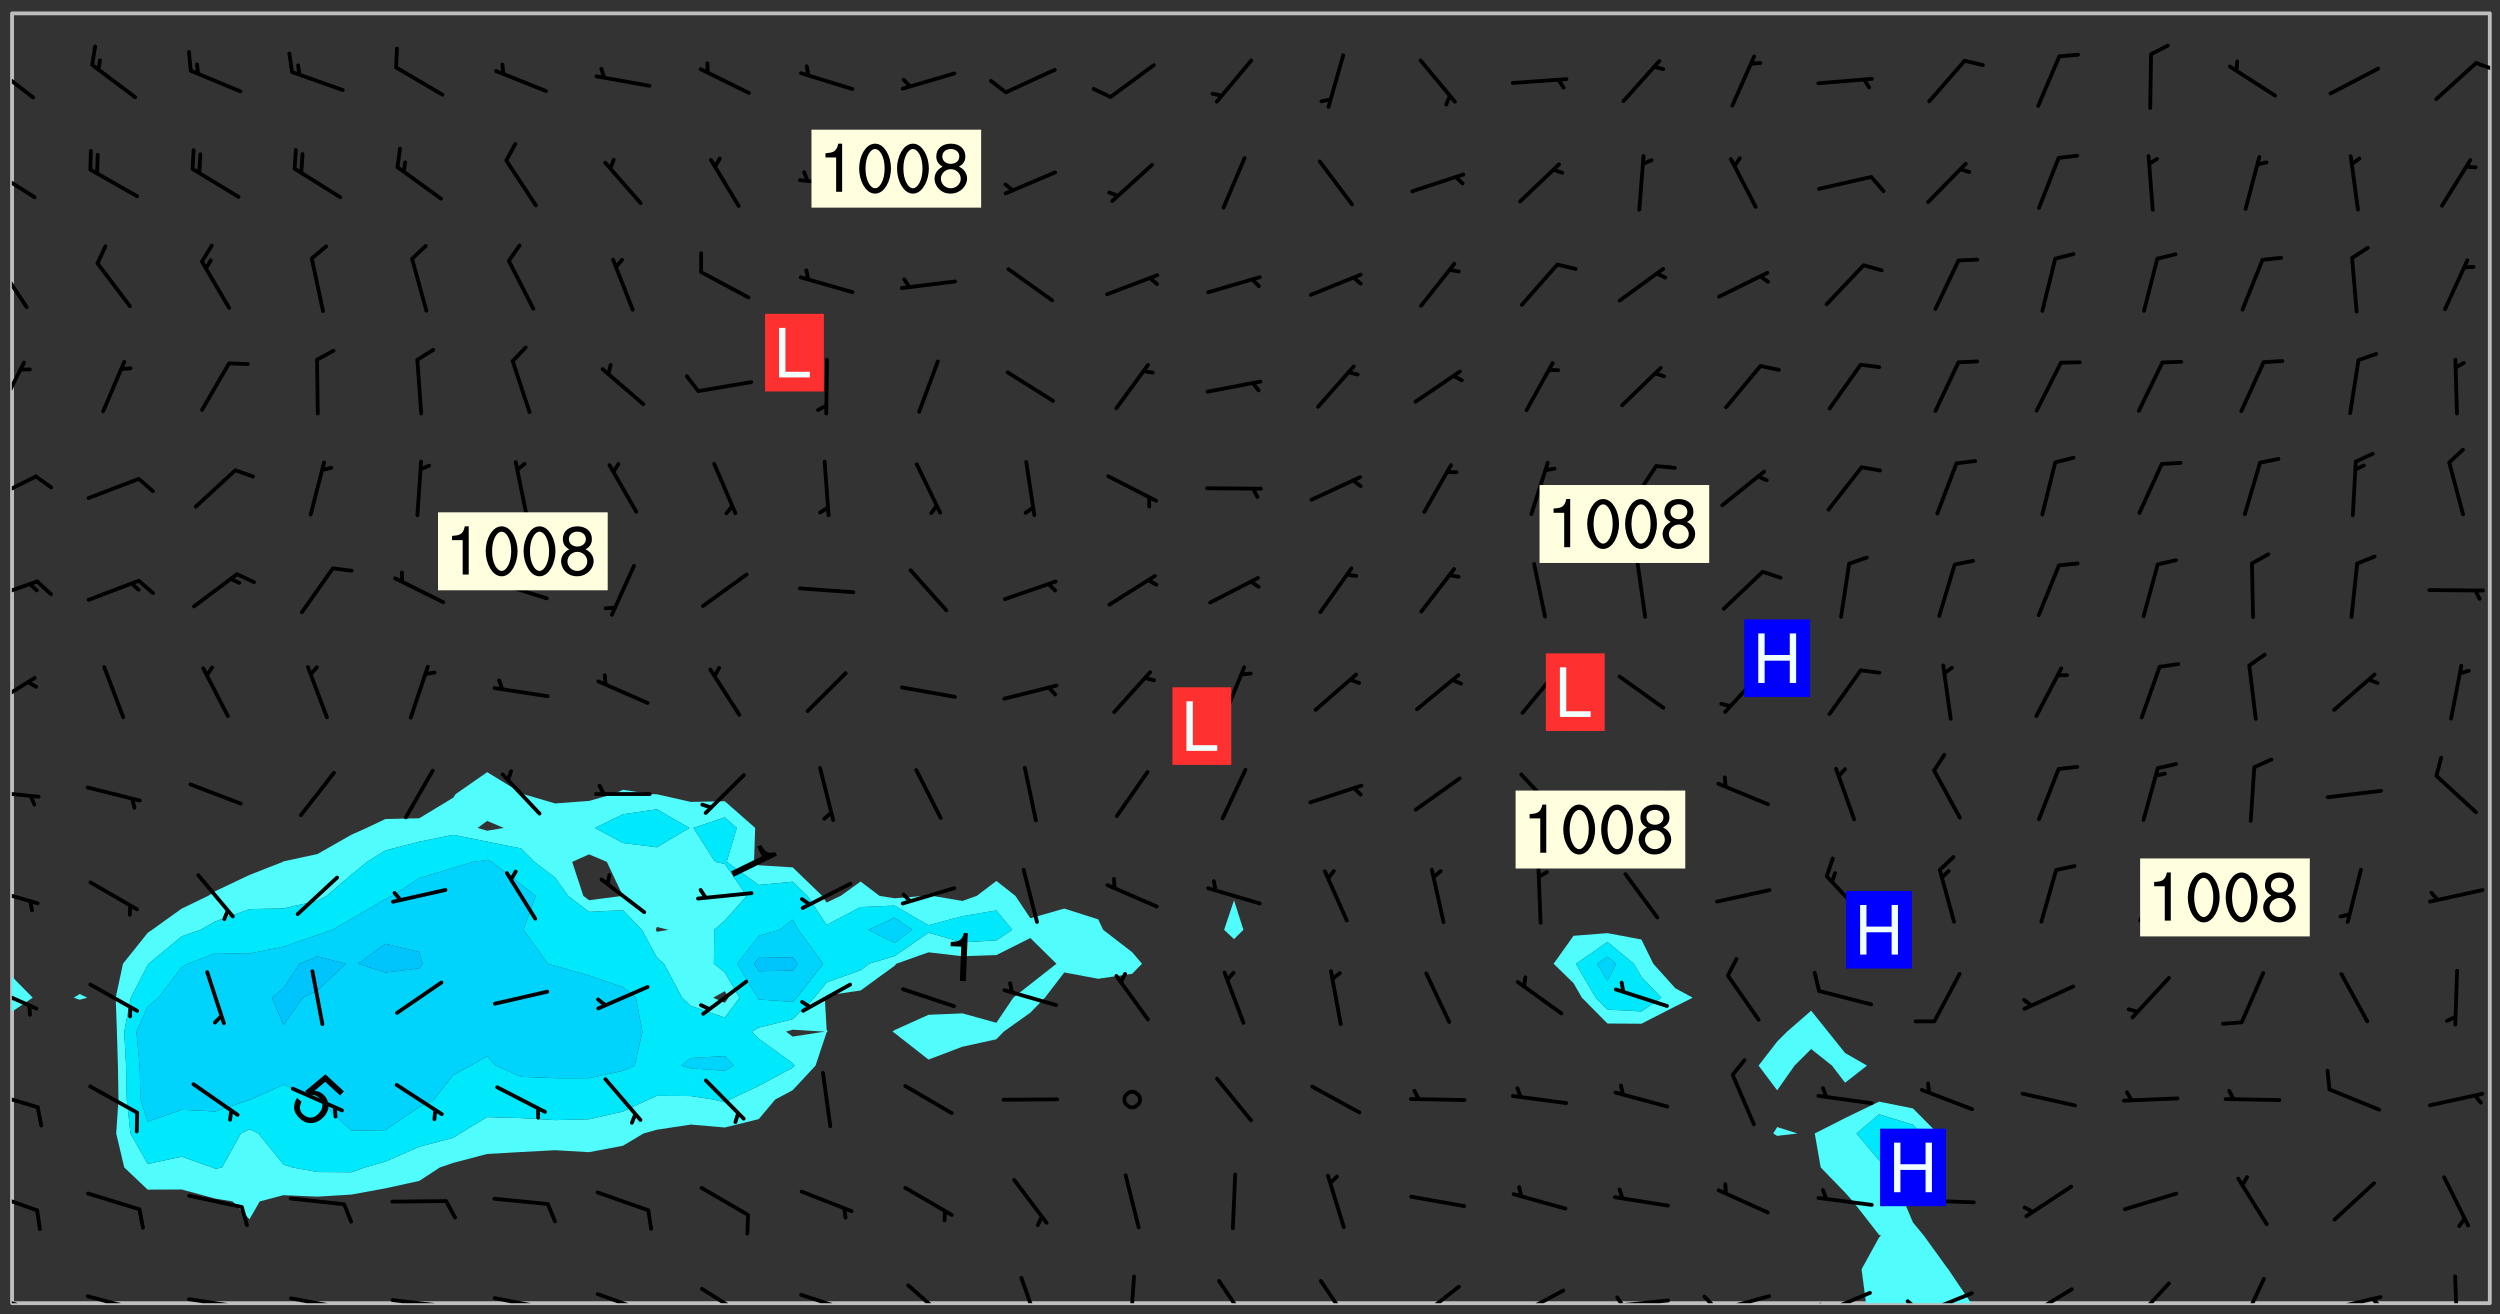 <svg xmlns="http://www.w3.org/2000/svg" role="img" xmlns:xlink="http://www.w3.org/1999/xlink" viewBox="142.45 309.95 326.84 171.84"><rect x="142.45" y="309.95" width="326.84" height="171.84" fill="#333333" stroke="none"/><defs><clipPath id="a"><path d="M144 442h1v38.328h-1zm0 0"/></clipPath><clipPath id="b"><path d="M144 311.672h1V438h-1zm0 0"/></clipPath><clipPath id="c"><path d="M144 311.672h324v168.656H144zm0 0"/></clipPath><clipPath id="d"><path d="M379 453h22v27.328h-22zm0 0"/></clipPath><clipPath id="e"><path d="M467 311.672h1v168.656h-1zm0 0"/></clipPath><clipPath id="f"><path d="M144 478h4v2.328h-4zm0 0"/></clipPath><clipPath id="g"><path d="M153 479h8v1.328h-8zm0 0"/></clipPath><clipPath id="h"><path d="M160 480h2v.328h-2zm0 0"/></clipPath><clipPath id="i"><path d="M166 479h9v1.328h-9zm0 0"/></clipPath><clipPath id="j"><path d="M173 480h3v.328h-3zm0 0"/></clipPath><clipPath id="k"><path d="M180 479h8v1.328h-8zm0 0"/></clipPath><clipPath id="l"><path d="M187 480h2v.328h-2zm0 0"/></clipPath><clipPath id="m"><path d="M193 479h8v1.328h-8zm0 0"/></clipPath><clipPath id="n"><path d="M200 480h2v.328h-2zm0 0"/></clipPath><clipPath id="o"><path d="M206 479h9v1.328h-9zm0 0"/></clipPath><clipPath id="p"><path d="M213 480h2v.328h-2zm0 0"/></clipPath><clipPath id="q"><path d="M220 478h8v2.328h-8zm0 0"/></clipPath><clipPath id="r"><path d="M233 478h8v2.328h-8zm0 0"/></clipPath><clipPath id="s"><path d="M246 478h9v2.328h-9zm0 0"/></clipPath><clipPath id="t"><path d="M260 477h7v3.328h-7zm0 0"/></clipPath><clipPath id="u"><path d="M275 476h4v4.328h-4zm0 0"/></clipPath><clipPath id="v"><path d="M289 476h2v4.328h-2zm0 0"/></clipPath><clipPath id="w"><path d="M301 477h5v3.328h-5zm0 0"/></clipPath><clipPath id="x"><path d="M314 477h6v3.328h-6zm0 0"/></clipPath><clipPath id="y"><path d="M327 477h7v3.328h-7zm0 0"/></clipPath><clipPath id="z"><path d="M340 478h8v2.328h-8zm0 0"/></clipPath><clipPath id="A"><path d="M340 480h2v.328h-2zm0 0"/></clipPath><clipPath id="B"><path d="M353 479h8v1.328h-8zm0 0"/></clipPath><clipPath id="C"><path d="M353 479h2v1.328h-2zm0 0"/></clipPath><clipPath id="D"><path d="M366 479h8v1.328h-8zm0 0"/></clipPath><clipPath id="E"><path d="M365 479h3v1.328h-3zm0 0"/></clipPath><clipPath id="F"><path d="M380 478h8v2.328h-8zm0 0"/></clipPath><clipPath id="G"><path d="M380 480h2v.328h-2zm0 0"/></clipPath><clipPath id="H"><path d="M393 478h8v2.328h-8zm0 0"/></clipPath><clipPath id="I"><path d="M391 479h3v1.328h-3zm0 0"/></clipPath><clipPath id="J"><path d="M407 478h7v2.328h-7zm0 0"/></clipPath><clipPath id="K"><path d="M406 480h3v.328h-3zm0 0"/></clipPath><clipPath id="L"><path d="M420 477h7v3.328h-7zm0 0"/></clipPath><clipPath id="M"><path d="M435 476h4v4.328h-4zm0 0"/></clipPath><clipPath id="N"><path d="M446 479h8v1.328h-8zm0 0"/></clipPath><clipPath id="O"><path d="M452 479h2v1.328h-2zm0 0"/></clipPath><clipPath id="P"><path d="M463 476h1v4.328h-1zm0 0"/></clipPath><clipPath id="Q"><path d="M144 465h4v4h-4zm0 0"/></clipPath><clipPath id="R"><path d="M144 452h4v3h-4zm0 0"/></clipPath><clipPath id="S"><path d="M144 438h4v5h-4zm0 0"/></clipPath><clipPath id="T"><path d="M144 425h4v4h-4zm0 0"/></clipPath><clipPath id="U"><path d="M144 413h4v2h-4zm0 0"/></clipPath><clipPath id="V"><path d="M144 398h4v5h-4zm0 0"/></clipPath><clipPath id="W"><path d="M144 385h4v4h-4zm0 0"/></clipPath><clipPath id="X"><path d="M144 371h4v5h-4zm0 0"/></clipPath><clipPath id="Y"><path d="M144 357h2v7h-2zm0 0"/></clipPath><clipPath id="Z"><path d="M144 344h3v7h-3zm0 0"/></clipPath><clipPath id="aa"><path d="M144 331h4v5h-4zm0 0"/></clipPath><clipPath id="ab"><path d="M144 318h4v5h-4zm0 0"/></clipPath><clipPath id="ac"><path d="M465 317h3v3h-3zm0 0"/></clipPath><g id="ad" clip-path="url(#clip1)"><path fill="#fff" fill-opacity="0" fill-rule="evenodd" d="M0 0h1000v1000H0zm0 0"/><path fill="#d3d3d3" fill-opacity="0" fill-rule="evenodd" d="M162.152 355.867l-.234.293.059.234.117.172.176.234.293.348.113.059.117-.172.059-.234.176-.176.465-.176h.699l.234.293.289.816.059.176.176.23.352.234.699.699.172.176.234.348.234.41.289.582.41.465.23.234.234.176.117.23.176.293.172 1.164v.234l.059.289.059.117.117.117.348.41.117.172.176.176.176.234.117.172.172.352.059.234.234.406.234-.059-.176.176-.059.93h-.582l-.234-.113-.348.113-.117.117-.059.293-.059.176-.117.172-.465.293-.059.234-.059.113v.645l.059.172v.41l.059.059v.406l.059.406.117.176.059.059.23.641-.059.293v.699l-.059.582v.234l-.059.23-.055.352v1.922l.055.117h.426l-.367.117-.023.352.891 1.168 1.742.539 1.34.359v.539l.09.809.535.715 1.52.27.891-.086.09 1.164.535.18 1.16-.18 2.055-.984 1.16-.363 1.879-.176 1.695-.18-.18.719-1.516.086-1.25.09-.805.27-1.074.809.27.719.535.898-.18.625-.266.809.266 1.078.625.898.805.18 1.25-.18-.266.723.098.504.055.293v.172l.059.293v.406l.176.117.352.117h.406l.293-.176.113-.117.059-.117.117-.23.059-.176.352-.465.23-.176.176-.059.176.059.059.176.117.988.055.469.059.172.117.234.176.059.816.059h.289l.117.234.059.406.059.352v1.105l.117.293.117.348.289.699.176.352.582.754.352.176.172.059.469.234.641.465.348.234.293.176.293.055.23.062.816.348.293.176.113.172.352.352.117.176.523.641v.289l.059.352v.348l.059.352.059.289.117.059.172.059h.176l.582.234.176.117.176.289.176.234.113.234.293.23.117.117v.41l.059.055.289.234.234.117.059.117.117.172.059.117.23.234.059.176.234.059.117.059-.117.113-.059.117v.117l-.117.293-.117.289v.582l.176.117.117.059.059.117.117.117.113.059.176.348.059.352.059.406v.176l-.059.176-.117.699v.172l.117.176.293.293h.406l.176.117.117.172.117.293v.234h-.527l-.23-.234h-.234l-.176.059-.059.699.059.348.117.176.176.41.117.23.289.469.176.055h.523l.234.059.758.641.059.293v.234l.059.059.23.348v.352l-.117.172v.293l.293.289.293.176.172.059.293.176.293.117.582.406.289.234.293.176.219.16.016.012.23.176.641.523.176.234.117.176.176.176.113.172v.641l.117.176.469.117.582.117.234.059.23.113.293.117.113.059.586.352.289.172.176.062.176.055.176.059.699.352.289.176.234.055.289.176.234.117.641.406.293.117.172.059.234.059.41.059.23.059.234.117.059.172-.41.176.469.059.059.293.113.234.176.055.234.059.176.059.406.117.641.234.117.172.059.234v.176l-.059.117-.059.406.234.234.117.059.348.117.641.23.176.117.289.117.176.176.234.465.582 1.105.176.176.348.176.176.117.352.117 1.047.523.234.059.465.113.293.059.465.176.758.582.234.234.348.465.176.176.289.234.816.699.293.176.289.289.293.176.293.289.695.641.176.176.293.234.289.234.469.289.641.582.348.234.234.293.348.348.352.465.934.992.348.406.117.176.234.059.113.117.645.176.23.113.234.059.293.176.23.117.934.699.406.406.234.176.406.176.234.117.816.348.348.234.234.117.293.289.23.117.758.352.352.172.23.059.293.117.234.059.871.176h.816l.469.23.172.059.875.699.465.117.293.059.176.059.23.059.469.059.348.059.352.059.406.059h.293l.172.059v.23l.176.176h.293l.348.059.352.059.699.117h.641l.465-.234.293-.176.172-.117.41-.172.289-.176.934-.465.469-.293.523-.293.465-.172.465-.176 1.051-.465.289-.117.41-.117.289-.117.527-.176 1.516-.699.582-.348.289-.059.293-.059.348-.117.875-.23.352-.117h.113l.234-.059.875-.234.234-.059h.812l.352-.059.816-.117.172-.059.352-.055.293-.059.23-.059.816-.176.176-.059h.348l.234-.059.465-.117.758-.172.234-.059h.348l.41-.117.289-.059 1.285-.059h.289l.41-.059.23-.059h.176l.875-.117h.406l.41-.117h.348l.352-.113.871-.059h1.75l1.047.289.41.117.289.117.352.117.289.117 1.051.172.289.059h.293l.293.059.172.059.41.059.172.059.117.059h.117l.117.059.352.059h.113l.41.066 1.922.395 1.926.395 1.52.449 1.695.719 2.145.805 1.605-.719 1.43-.805 1.16-1.078 1.25-.449 3.035-.719 1.875-.359 2.145-1.348 2.234-1.254 2.5-1.258 1.695-.449 1.785-.18 1.16-.27.625.539 1.34-.27.715-.988.984-1.344.445-.18.805-.359 1.875-.539 1.785-.449 1.25-.27 1.16-.09 1.699-.09 1.961-.27 1.25-.09h.539l.625-.09h.891l2.145-.18 2.41-.18 2.59-.09 1.695.18 1.609.09 1.43.359 1.16.719 1.875.988 1.16 1.527.266.715.629.09.355.898.535.539.535 1.527 1.074.359h.535l-.805.535.09 1.707.715 2.695.891.805.895.988.715 1.258 1.785.539 1.52-.18.355 1.344 1.609-.805.98-.539.27.27.316-.215.219-.145.801.449.449-.359h.355l.535-.27.539-.719.535-.27.625-.988 1.16.449.84.371 1.395.617 1.695-.18h1.605l1.785.09.18-1.707.535-1.344.805.27.492.848.402.406-.09.539v.359l.715.449.711-.27h1.43l.359.988.445 1.258.715 1.344 1.25.629 1.695.629.715-.18.18-.539.98-.09.449.359.086 1.258-.266.629-.535.18v.539l.715.984.266.539.984.988.801 1.078-.266.359-.09.898-.625 2.332-.355 2.066-.09 1.793-.18.719-.09.539v1.438l-.98 1.883-.359 1.707-.535.898-.805 1.168-.266.539 2.055 1.254.086.359-.355.539-.09-.18v.809l.09 1.438-.445.715-1.074.094-.266.715.535.898.805.719 1.16.809 1.34.27.445.359-.355.449-1.789-.09-1.25-.449-.715-.719-.625-.09-.176 3.59-.188 1.309h89.359V311.703h-55.27v49.082l.762.125 3.289.543 2.023 2.836v2.754l2.352.332 2.348.332h4.051l-1.379 4.16-2.023.707-2.023.703-.543.344-2.594 1.617-.188.117-2.023-2.078-.73-2.742-2.672-2.078-1.375-3.5-.066-.082-1.957-2.672 2.75-1.418v-49.082H294.422v91.414l.117.031.133.012.074.074.105.047.09.059.086.059.09.059.297.297.059.09.031.117.027.117.016.137-.031.117-.059.09-.059.086-.043.105-.047.102-.027.121v.145l.176.27.148.148.074.086.074.074.043.105.062.09.059.086.043.105.059.09.047.102.043.105.059.086.117.18.074.074.062.086.059.09.043.105.059.09.059.086.062.09.059.09.043.102.117.18.074.074.059.086.074.074.09.059.105.047h.148l.133-.016.133.016.102-.047.074-.074.047-.102-.016-.133v-.148l-.047-.105-.027-.117-.047-.102-.027-.121-.043-.102-.062-.09-.043-.102-.043-.105-.031-.117-.016-.133-.012-.137.086-.059.059-.086.121-.031.043.105.016.133v.117l.059.102.059.09.09.059.148.148.059.09.043.105-.012.102.086.059.105.047.086.059.09.059.074.074-.117.027-.105.047-.086.059-.074.074-.059.09-.062.086-.027.121-.047.102-.043.105-.031.117-.012.133-.016.133v.148l.027.117.047.105.043.102.059.09.074.074.09.059.074.074.09.059.059.09.043.105.047.102.117.031.133.016h.148l.117-.031.105.043.043.105.047.102.027.121L299.5 410l.027.117.031.121.027.117.105.043.102.047.133-.016.148.148.062.086.074.074.07.074.09.062.105.043.102.043.117.031.137.016.117-.031.074-.074.027-.117-.012-.133-.031-.121-.027-.117.043-.105h.117l.09.062.117.027h.148l.133.016h.148l.133.016.133-.016h.148l.133-.016.133-.012.137.012.117-.027.133-.016.191-.059-.059.176-.016.133-.027.121-.016.133-.059.086-.133.016-.105.047-.105.043-.117.031-.117.027-.266.031h-.148l-.133.016-.074.074.059.086.148.148.117.18.074.07.09.062.09.059.086.059.09.059.102.043.105.062.105.043.086.059.105.047.102.043.18.117.059.09-.043.102-.047.105.016.133.223.223.059.09.043.102.031.121.043.102.016.133.031.117.012.137.031.117.148.148.102.043.105.043.117.031.133.016.137.016h.117l.117-.031.09-.059.043-.105.047-.102.043-.105.031-.117.012-.133v-.148l-.012-.133-.016-.133-.031-.117-.043-.105-.047-.105-.043-.102-.043-.105-.016-.133.016-.133.027-.117.031-.117.027-.121.047-.102.09-.059.086-.062.074-.074.09-.059.223-.223.059-.086.074-.074.117-.18.059-.086v-.148l-.074-.074-.102-.047-.105-.043-.102-.043-.059-.09-.047-.105-.027-.117.09-.059.117-.031.102-.043.18-.117.148-.148.012-.133-.012-.105-.09-.059-.133.016h-.148l-.133.016-.133-.016-.121-.031-.086-.059-.074-.074-.059-.09-.062-.086-.117-.18-.059-.086.031-.121.086-.059.121-.031.059-.086v-.121l-.031-.117-.059-.09-.059-.086-.047-.105-.027-.117-.016-.133.059-.09.074-.074.09-.059.117-.18.074-.074.059-.086.148-.148.121-.031.133-.016.133.016.074.074.043.105.016.133-.031.117-.117.031-.133.012-.148.148-.043.105-.047.102-.027.121-.031.117v.148l.031.117.043.105.059.09.074.07.074.074.117.031.121.027.117-.027.133-.016h.117l.09.059.074.074.047.105.059.086.102.047.133.016.105.043.086.059-.012.105-.074.074-.18.117-.059.09-.09.059-.07.074-.074.074-.062.09-.027.117-.016.133.016.133-.016.133v.148l.016.133.027.117.031.121.074.074.09.059.086.059.09.059.117.031v.086l-.102.047-.09.059-.266.031-.117.027h-.148l-.105.043-.102.047-.059.09-.062.234-.012.133-.031.121-.016.133v.293l-.012.133.012.137.016.133.133.016.133.012.121.031.086.059.074.074.047.105.043.102.016.133v.445l-.016.133v.445l.031.266.027.117.016.133.031.117.086.211.031.266v.148l-.031.117-.027.117-.031.121-.027.117-.031.117-.031.121-.012.133-.016.133.09.059.117-.031.102.016.047.105-.031.266v.441l-.043.105-.047.105-.043.102-.043.105-.059.086-.031.121-.043.117-.031.117-.016.133.016.133.059.09.105.047.086.059.059.086-.012.137-.031.117-.043.102v.445l-.016.133v.148l-.031.117-.043.105-.027.117-.047.105-.043.102-.031.121-.027.117-.031.133-.031.117-.027.117-.043.105-.031.117-.031.121-.012.133-.016.133v.297l.027.117v.148l.047.398.027.117.059.09.121.031h.148l.133-.016.059.09v.117l-.059.09-.09.059-.102.043-.105.047-.09.059-.086.059-.137.016-.117-.031-.133-.016-.102.047-.062.086-.012.137-.016.133-.031.117-.027.117-.016.133-.031.121v.297l.016.133.031.117v.148l.012.133v.148l-.027.117-.047.102-.027.121-.031.117-.059.09-.074.074-.102.043-.105.047-.117.027-.121.031-.102-.047.059-.086.105-.047.027-.117.031-.117.027-.121.031-.117v-.148l.016-.133-.031-.117-.043-.105-.105.016-.074.074-.102.043-.09.062-.074.074-.043.102-.016.133-.031.117L304.25 426l-.031.117-.027.117-.031.121-.027.117-.031.117-.043.105-.09.059h-.09l-.117-.031-.031-.086.016-.137-.031-.117v-.148l-.012-.133v-.148l-.062-.234-.027-.121-.043-.102-.047-.105-.059-.086-.059-.09-.043-.105-.062-.086-.148-.148-.07-.074-.105-.047-.105-.043-.102-.043-.297-.297-.09-.074-.086-.059-.105-.043-.09-.062-.086-.059-.105-.043-.09-.059-.086-.062-.074-.07-.105-.047-.086-.059-.105-.043-.09-.062-.102-.043-.105-.043-.086-.059-.105-.047-.105-.043-.102-.047-.09-.059-.102-.043-.105-.043-.09-.062-.117-.027-.133-.016-.133.016H299.75l-.133.016-.117-.031-.09-.059-.074-.074-.09-.059-.102-.047h-.148l-.121-.027-.102-.043-.074-.074-.117-.18-.09-.059-.102-.043-.09-.062-.105-.043-.09-.059-.086-.059-.105-.047-.059-.086-.059-.09-.043-.105-.047-.102-.074-.074-.086-.059-.074-.074-.09-.059-.223-.223-.043-.105-.031-.266.105-.043h.145l.105.043.074.074.09.059.086.059.105.047.09.059.148.148.07.074.148.148.062.086.074.074.086.059.074.074.09.062.09.059.086.059.27.176.102.047.105.043.102.043.047-.074.059-.086.074-.074.07-.074.105.043.074.074.059.09.043.102.047.105.043.105.121.027.117-.027.074-.09.043-.105.059-.09.074-.074.105-.043.117-.027.133.012.09.059.148.148.059.09.043.105.047.102.043.105.043.102.105.047.105.043.133.016.086-.059.059-.09.074-.074.105-.043.117.027.105.047.102.043.105.043.102.047.18.117v.117l-.016.133.016.133.016.137.059.086.102.047.121.027.117.031h.148l.117-.031.059-.09.18-.117.059-.09.074-.074.059-.086.117-.18.18-.117.117.031.09.059.043.074-.016.133v.117l.09.059h.148l.133-.016.133-.012.266-.031.105-.043.117-.031.121-.027.074-.074.07-.074.062-.09-.016-.105-.047-.102-.102-.043-.105-.016-.117.027-.266.031h-.148l-.074-.074-.09-.059-.117-.031-.117-.027-.133-.016h-.148l-.133.016h-.297l-.105-.047-.148-.148-.043-.102-.059-.09.223-.223.086-.059.105-.043.117-.031.133-.016.133.016.137.016.102.043.133-.012.09-.062.102-.043.062-.09-.047-.102-.09-.059-.117-.031-.102-.043-.059-.09-.062-.09v-.117l.016-.133.105-.047.074-.07v-.121l-.09-.059-.031-.117.09-.059.074-.074.043-.105.059-.09.047-.102.016-.133v-.148l-.047-.105-.043-.102-.09-.059-.133-.016-.102-.043-.137-.016-.117-.031h-.445l-.133-.016-.133-.012-.133-.016-.117-.031h-.148l-.133-.016-.133-.012-.266-.031-.121-.043-.086-.059-.074-.074v-.148l.012-.133.105-.047.102-.043.133-.016h.152l.133-.016h.293l.121.031.102.043.09.059.234.062.121-.047.09-.059.102-.043.133-.016.105.043.102.047.133.012.121-.027h.145l.121-.031.117-.027.105-.047.074-.074.086-.059.148-.148.059-.086.047-.105.027-.117.016-.105-.102-.043-.09-.059-.117-.031-.105-.043-.09-.062-.074-.086-.074-.074-.102-.043-.105-.047-.102-.043-.059-.09-.047-.102-.086-.211-.062-.086-.059-.09-.074-.074-.086-.059h-.27l-.117.031-.09.059-.102.043-.133.016-.105-.016-.027-.117-.062-.09-.117-.031-.102-.043-.148-.148-.031-.117-.016-.105.074-.074.18-.117.117-.027.117-.031.137.016.102.043.105.043.102.047.105.043.117.031.133.016.117.027.133.016.105-.016.09-.059-.074-.074-.105-.043-.074-.074-.074-.09-.148-.148-.086-.059-.09-.059-.074-.074-.09-.059-.102-.047-.121-.027-.102-.047-.105-.043-.117-.031-.102-.043-.121-.031h-.148l-.117.031-.105.043-.086.062-.18.117-.086.059-.09.059-.105.047-.086.059-.105.043-.102.043-.105.047-.074.074-.059.09-.059.086-.047.105-.059.086-.074.074-.133-.012-.117-.031h-.117l-.074.074-.09.059-.074.074-.09.059-.086.059-.105.047-.102.043-.137.016-.102-.043-.148-.148-.105-.047h-.086l-.105.047-.102.043-.121.031-.117-.031-.074-.074v-.117l.031-.121.074-.07.059-.09.074-.074.117-.031.105-.043h.293l.133-.016.137-.016.102-.043.09-.059.102-.047.09-.059.133-.012.09.059.133.012.09-.059.086-.059.105-.043.09-.059.086-.062.09-.059.148-.148.059-.086.059-.09.105-.043.133-.016.117.027.121.031.059-.059.059-.09.031-.266.027-.117.105.012.133.016.102-.043.09-.059.059-.09.074-.074.059-.09.047-.102.012-.133-.012-.133-.047-.105-.148-.148-.059-.09-.059-.086-.043-.105v-.445l.016-.133v-.148l.012-.133-.059-.059-.09.059-.102-.043-.18-.117-.086-.059-.062-.09-.059-.09-.074-.074-.086-.059-.121.031-.102.012-.105.047-.086.059-.105.043-.148.148-.09.059-.086.059-.09.062-.105.043-.133.016v-.121l.105-.043.117-.031.074-.07.043-.105v-.148l-.027-.117-.148-.148-.133-.016h-.148l-.117.031-.105.043-.102.043-.09.062-.117.027-.074-.074.012-.133-.043-.102-.043-.105-.09-.059-.117.027-.121.031-.117.031-.102.043-.121.031-.102.043-.105.043-.09.059-.102.016v-.117l.016-.133-.059-.09-.074.043-.148.148-.059.09-.074.074-.047.105-.043.102-.074.074-.059.09-.074.074-.059.086-.074.074-.09.062-.074.07-.074.074-.102.016-.133.016-.105-.043v-.121l.148-.148.043-.102.059-.09.047-.102.043-.105.059-.09.031-.117.043-.102.031-.121.027-.117.047-.105.043-.102.043-.105.074-.07.09-.062.09-.059.102-.043h.297l.266-.031.105-.043-.074-.074-.117-.031-.105-.043-.09-.059-.102-.047-.09-.059-.102-.043-.105-.043-.09-.062-.086-.059-.105-.043-.102-.043-.121-.031-.117-.031-.102-.043L297.5 410.25l-.102-.043-.09-.059-.043-.105-.016-.133.102-.043.133-.016.137.016.133-.016.102-.043.059-.09.016-.105-.09-.059-.074-.074-.102-.043-.09-.059-.148-.148-.043-.105-.016-.133v-.293l-.059-.09-.09-.059-.074-.074-.043-.105-.031-.117-.059-.09-.074-.074-.117-.027-.074-.074-.09-.059-.09-.062-.086-.059-.074-.074-.059-.086-.047-.105-.086-.059-.148-.148-.195-.059-.133.016-.102.043-.074.074-.047.102-.043.105-.059.09-.059.086-.297.297-.09.059h-.086l-.062-.086-.043-.105.031-.117.059-.09.027-.117-.012-.133-.09-.062-.105.047-.117.027-.117.031-.27.176-.102.047-.117.027-.105.047-.09.059-.102.043-.059-.086-.047-.105.016-.133.047-.105.07-.074.074-.07.059-.09v-.148l-.043-.105h-.238l-.102.047-.031.117-.027.117-.031.121-.074.043-.133.016-.074-.047-.043-.102-.043-.105-.047-.102-.043-.105-.121.031-.102.043-.133.016-.117.031-.105.043-.09.059-.102.047-.121.027-.133.016-.102-.043-.059-.09-.047-.105-.043-.102-.043-.105v-.117l.059-.09.086-.059.18-.117.102-.047.105-.043.105-.059.102-.043.09-.062.102-.043.105-.059.102-.047.09-.059.105-.043.102-.043.09-.062.102-.043.137-.016.117.031.102.043.121.031.102.043.105.047.102.043.105.043.102.047.105.043.102.043.105.047.086.059.105.043.117.031.105.043.102.047.09.059.105.043.102.043.105.047.117.027.102.047.121.027h.148l.086-.059.016-.102.059-.09-.027-.117-.074-.074-.117-.18-.074-.074-.09-.074-.18-.117-.086-.059-.105-.043-.102-.047-.27-.176-.059-.09-.074-.074-.059-.09-.043-.102-.031-.117-.016-.137v-.562l-.012-.133-.016-.133-.031-.117-.016-.133-.012-.133-.031-.121-.223-.223-.059-.086-.016-.105.031-.117.133-.016v-91.414H172.992v1.453l-.059.234-.352 1.051-.172.523-.117.348-.176.41-.117.172-.234.293-.23.059h-.352l-.117.059-.23.406v.293l.117.176.23.23.117.234.641.758.293.465.176.234.23.352.234.348.641.816.176.465.172.41.117.695.176.469.117 1.398.059.465v.875l.117 1.047v4.781l-.059.465-.352 1.281-.176.523-.113.41-.352.93L172.934 336l-.234.582-.117.176-.172.348-.176.406-.352.816-.059.293-.113.293-.117.289-.059.176-.117.875-.059.406-.059.117-.059.176-.059.172-.23.527-.117.172v.234l-.117.234-.059.172-.176.586v.289l-.059.176v.293l-.059.113-.059.527v.172l-.055.234v2.621l-.176.816-.117.176-.176.234-.117.172-.113.234-.586.934-.23.289-.293.465-.176.234-.289.352-.352.699-.113.23-.176.41-.176.23-.406.527-.816.699-.293.172-.289.234-.176.117-.176.176-.523.406-.527.176-.172.176-.234.055-.641.176h-.758m12.211 31.023l-1.074.449.359.895 1.25-.715.445-.539-.98-.09"/><path fill="#d3d3d3" fill-opacity="0" fill-rule="evenodd" d="M201.508 416.598h-.895l.449.629.98.359.805-.09.445-.988-.176.09-.715-.355-.895.355m154.621 59.07l-.059-.523v-.293l.113-.293.059-.23.469-.469h.113l.117-.113.117-.059h.176l.234-.059h.348l.234.059.117.059.23.172.059.176.117.582v.293l-.117.176-.172.289-.176.176-.527.523-.23.234-.117.059h-.176l-.117-.059-.406-.293-.176-.117-.117-.059-.059-.113-.055-.117m6.641-10.957l-.059-.172v-1.109l.059-.172.176-.059.172-.059h.176l.234-.059.117.059.059.699-.059.172-.117.176-.117.059-.234.523-.113.059h-.234l-.059-.117m9.613-14.391l-.117-.176v-.699l.293-.875.117-.172.176-.352.113-.23.117-.293.352-.758.117-.23.172-.234h.176l.117-.059h.641l.117.059.234.234.172.113.352.293.117.117.113.176v.113l.117.059.117.117v.699l-.059.176v.23l-.059.176-.348 1.051-.117.23-.117.234-.117.059-.23.234-.641.289h-.875l-.41-.117-.641-.465"/><path fill="none" stroke="#bebebe" stroke-linecap="round" stroke-linejoin="round" stroke-miterlimit="10" stroke-width=".5" d="M467.957 311.695H144.027v168.625h323.93v-168.625"/><g clip-path="url(#a)"><path fill="#fff" fill-opacity="0" fill-rule="evenodd" d="M144 475.891v4.438h.004H144v-38.102 33.664"/></g><g clip-path="url(#b)"><path fill="#fff" fill-opacity="0" fill-rule="evenodd" d="M144 435.945v1.672-125.945h.004H144V435.945"/></g><path fill="#50fcfc" fill-rule="evenodd" d="M144 437.617v4.609l.004-.004v-4.602l-.004-.004"/><g clip-path="url(#c)"><path fill="#fff" fill-opacity="0" fill-rule="evenodd" d="M144.004 480.328v-38.105l2.727-1.84-2.727-2.762V311.672h8.871v128.23l-.789.48.789.273.988-.273-.988-.48V311.672h53.262v99.23l-4.105 2.852-.332.484-4.438 2.688-4.441.102-2.445 1.164-1.992.891-4.438 2.523-4.438.957-.09.066-4.352 1.707-4.438 2.105-.965.629-3.473 1.676-3.855 2.762-.582.402-3.227 4.035-.953 4.438.16 4.438.133 4.441.074 4.438-.297 4.438 1.051 4.438 3.059 2.902 4.438-.02 4.438 1.199 2.234.359 2.203 2.328 1.344-2.328 3.098-.816 4.438.195 4.438-.273 4.438-.812 4.441-.977 2.695-1.758 1.742-.594 4.438-1.168 4.438-.254 4.441-.238 4.438.258 4.438-.84 2.684-1.602 1.754-.496 4.438-.672 4.441.383 4.438-1.098 2.148-2.555 2.289-1.223 2.988-3.215 1.449-4.348.129-.094-.129-.27-.238-4.168.238-.297 4.438-.641 4.441-3.23.234-.27 4.203-1.492 4.438.512 4.438-.152 4.441-2.227 3.414 3.359-3.414 2.68-2.23 1.758-2.211 3.281-4.438-1.23-4.438.188-4.438 2-.258.199.258.18 4.438 3.477 4.438-1.684 4.438-.973.965-1 3.477-2.477 1.91-1.961 2.527-3.297 4.438.828 4.438-.656 1.285-1.312-1.285-1.508-3.797-2.93-.641-1.363-4.438-1.414L277.152 430l-1.957-2.93-2.484-1.949-2.562 1.949-1.875.668-3.934-.668-.504-.289-.504.289-3.934.32-1.965-.32-2.477-1.871-2.594 1.871-1.844.875-.582-.875-3.855-3.723-4.438-.273-.617-.445.152-4.438-3.973-3.492-4.441.09-4.438-.996-.852-.039-3.586-.547-1.219.547-3.219.906-4.438.328-4.199-1.234-.242-.145-4.438-2.707v-99.23h97.645v115.977l-1.293 3.859 1.293 1.219 1.227-1.219-1.227-3.859V311.672h48.82V431.941l-4.438.352-2.598 3.652 2.598 2.535 1.098 1.902 3.34 3.375 4.441.027 4.438-2.27 2.266-1.133-2.266-1.227-2.887-3.211-1.551-3.168-4.441-.836V311.672h26.633v130.41l-3.148 2.738-1.293 1.297-2.43 3.145 2.43 3.234v4.801l-.516.84.516.312 2.66-.312-2.66-.84v-4.801l2.27-3.234 2.172-2.164 2.723 2.164 1.715 2.238 2.863-2.238-2.863-1.645-2.242-2.797-2.195-2.738V311.672h88.762v168.656h-67.84l-2.996-4.438-.176-.223-3.047-4.215-1.391-1.676-1.172-2.762 1.172-.914 3.09-3.527.152-4.438-3.242-3.273-4.438-.887-4.438 2.141-3.969 2.02.777 4.438 3.191 3.293 1.023 1.148 3.414 4.379.25.059-.25.277-2.289 4.16.586 4.438H144.004"/></g><path fill="#50fcfc" fill-rule="evenodd" d="M146.73 440.383l-2.727 1.84v-4.602l2.727 2.762m6.145.273l-.789-.273.789-.48.988.48-.988.273m4.859 4.164l-.16-4.438.953-4.438 3.227-4.035.582-.402 3.855-2.762 3.473-1.676.965-.629 4.438-2.105 4.352-1.707.09-.066 4.438-.957 4.438-2.523 1.992-.891 2.445-1.164 4.441-.102 4.438-2.688.332-.484 4.105-2.852v6.371l-1.254.918 1.254.363 2.172-.363-2.172-.918v-6.371l4.438 2.707.242.145 4.199 1.234 4.438-.328v6.984l-2.199.984 1.457 4.441.742.57 4.422-.57-2.094-4.441-2.328-.984v-6.984l3.219-.906 1.219-.547 3.586.547.852.039V415.75l-4.438.652-3.668 1.789 3.668 1.973 4.438.562v10.414l-.145.367.145.262 1.5-.262-1.5-.367v-10.414l4.258-2.535-4.258-2.441v-1.957l4.438.996 4.441-.09v2.113l-4.105 1.379 2.832 4.438 1.273.281V427l-.426.07.426.051.047-.051-.047-.07v-4.09l2.871 4.16-2.871 3.227-1.383 1.211-.047 4.438 1.43 1.121v2.469l-1.531.848 1.531.668.488-.668-.488-.848v-2.469l1.91 3.316-1.91 2.605-4.441-1.531-1.137-1.074-2.375-4.438-.926-.84-1.961-3.598-2.477-2.562-4.438.215-2.719-2.09-1.719-2.391-2.695-2.051-1.746-1.758-4.438-.887-4.438-.895-4.438.898-4.441 1.152-2.395 1.488-2.043 1.676-3.223 2.766-1.215.637-4.438 1.004-4.441.098-4.438 1.59-1.98 1.109-2.457.859-4.309 3.578-.129.176-2.199 4.262-.867 4.438.242 4.441.09 4.438.488 4.438 2.246 3.992 4.438-.957 4 1.402.438.199.848-.199 2.469-4.438 1.121-.547 1.145.547 3.297 4.059 1.129.379 3.309.605 4.438.031 1.793-.637 2.645-.754 4.441-1.949 4.438-1.164.887-.57L206.137 456l4.438.125 4.441.266 4.438-.109 4.438-1.016 3.328-1.566 1.109-.48 4.438.023 2.953.457 1.488.352.656-.352 3.781-1.781 4.438-2.391.246-.266-.246-.316-4.438-3.203-.895-.922.895-.523 4.438-1.098v1.367l-.871.254.871.648 4.184-.648-4.184-.254v-1.367l2.828-2.816 1.609-2 4.438-1.582 1.113-.855 3.328-1 4.438-3.059 4.438 1.258 4.438-.258 2.082-1.379-2.082-2.535-4.438.75-4.438 1.188-4.438-2.57-4.441.188-4.438 2.332L248 427.07l-1.918-1.852-4.438.426-4.191-3.016 1.32-4.438-1.566-1.379v-2.113l3.973 3.492-.152 4.438.617.445 4.438.273 3.855 3.723.582.875 1.844-.875 2.594-1.871 2.477 1.871 1.965.32 3.934-.32.504-.289.504.289 3.934.668 1.875-.668 2.562-1.949 2.484 1.949L277.152 430l4.438-1.27 4.438 1.414.641 1.363 3.797 2.93 1.285 1.508-1.285 1.312-4.438.656-4.438-.828-2.527 3.297-1.91 1.961-3.477 2.477-.965 1-4.438.973-4.438 1.684L259.398 445l-.258-.18.258-.199 4.438-2 4.438-.188 4.438 1.23 2.211-3.281 2.23-1.758 3.414-2.68-3.414-3.359-4.441 2.227-4.438.152-4.438-.512-4.203 1.492-.234.27-4.441 3.23-4.438.641-.238.297.238 4.168.129.27-.129.094-1.449 4.348-2.988 3.215-2.289 1.223-2.148 2.555-4.438 1.098-4.441-.383-4.438.672-1.754.496-2.684 1.602-4.438.84-4.438-.258-4.441.238-4.438.254-4.438 1.168-1.742.594-2.695 1.758-4.441.977-4.438.812-4.438.273-4.438-.195-3.098.816-1.344 2.328-2.203-2.328-2.234-.359-4.438-1.199-4.438.02-3.059-2.902-1.051-4.438.297-4.438-.074-4.438-.133-4.441"/><path fill="#00e8fc" fill-rule="evenodd" d="M158.93 449.262l-.242-4.441.867-4.438 2.199-4.262.129-.176 4.309-3.578 2.457-.859 1.98-1.109 4.438-1.59 4.441-.098 4.438-1.004 1.215-.637 3.223-2.766 2.043-1.676 2.395-1.488 4.441-1.152 4.438-.898 4.438.895v2.379l-1.852.266-2.586.773-4.438 1.348-3.527 2.32-.914.422-4.438 2.598-2.496 1.418-1.941.672-4.438 1.531-4.441.891-4.438-.051-3.645 1.395-.793.453-3.023 3.984-1.414 1.176-1.477 3.262.422 4.441.121 4.438.934 2.891 4.438-1.547 4.438.215 4.438-1.516.133-.043 4.309-1.938 4.438 1.828.121.109 4.316 4.082 4.438-.082 4.441-3.016 1.926-.984 2.512-3.199 2.277-1.238 2.16-1.223 1.137 1.223 3.301 1.473 4.441.172h4.438l4.438-.961 1.539-.684 1.008-4.441-.855-4.438-1.691-1.402-4.438-1.496-4.438-1.273-.922-.266-3.211-4.438 1.594-4.438-1.902-1.488-3.832-2.953-.605-.266v-2.379l4.438.887 1.746 1.758 2.695 2.051 1.719 2.391 2.719 2.09 4.438-.215 2.477 2.562 1.961 3.598.926.84 2.375 4.438 1.137 1.074 4.441 1.531v5.031l-4.441.246-1.273.996 1.273.363 4.441.309 1.199-.672-1.199-1.242v-5.031l1.91-2.605-1.91-3.316-1.43-1.121.047-4.438 1.383-1.211 2.871-3.227-2.871-4.16-1.273-.281-2.832-4.438 4.105-1.379 1.566 1.379-1.32 4.438 4.191 3.016 4.438-.426v4.961l-1.734 1.328-2.703.777-2.82 3.66 2.66 4.438.16.246 4.438.293.539-.539 3.434-4.438-3.234-4.438-.738-1.328v-4.961L248 427.07l2.52 3.789 4.438-2.332 4.441-.188v1.582l-3.43 1.586 3.43 1.719 2.32-1.719-2.32-1.586v-1.582l4.438 2.57 4.438-1.188 4.438-.75 2.082 2.535-2.082 1.379-4.438.258-4.438-1.258-4.438 3.059-3.328 1-1.113.855-4.438 1.582-1.609 2-2.828 2.816-4.438 1.098-.895.523.895.922 4.438 3.203.246.316-.246.266-4.438 2.391-3.781 1.781-.656.352-1.488-.352-2.953-.457-4.438-.023-1.109.48-3.328 1.566-4.438 1.016-4.438.109-4.441-.266-4.438-.125-3.551 2.137-.887.57-4.438 1.164-4.441 1.949-2.645.754-1.793.637-4.438-.031-3.309-.605-1.129-.379-3.297-4.059-1.145-.547-1.121.547-2.469 4.438-.848.199-.438-.199-4-1.402-4.438.957-2.246-3.992-.488-4.438-.09-4.438"/><path fill="#00d4fc" fill-rule="evenodd" d="M160.699 449.262l-.422-4.441 1.477-3.262 1.414-1.176 3.023-3.984.793-.453 3.645-1.395 4.438.051 4.441-.891 4.438-1.531v2.801l-2.336.965-2.102 3.18-1.496 1.258 1.496 3.598 2.543-3.598 1.895-.93 3.715-3.508-3.715-.965v-2.801l1.941-.672 2.496-1.418 4.438-2.598v5.84l-3.539 2.613 3.539 1.152 4.441-.551.43-.602-.43-1.539-4.441-1.074v-5.84l.914-.422 3.527-2.32 4.438-1.348 2.586-.773 1.852-.266.605.266 3.832 2.953 1.902 1.488-1.594 4.438 3.211 4.438.922.266 4.438 1.273 4.438 1.496 1.691 1.402.855 4.438-1.008 4.441-1.539.684-4.438.961h-4.438l-4.441-.172-3.301-1.473-1.137-1.223-2.16 1.223-2.277 1.238-2.512 3.199-1.926.984-4.441 3.016-4.438.082-4.316-4.082-.121-.109-4.438-1.828-4.309 1.938-.133.043-4.438 1.516-4.438-.215-4.438 1.547-.934-2.891-.121-4.438"/><path fill="#00c4fc" fill-rule="evenodd" d="M179.508 443.98l-1.496-3.598 1.496-1.258 2.102-3.18 2.336-.965 3.715.965-3.715 3.508-1.895.93-2.543 3.598m13.312-6.883l-3.539-1.152 3.539-2.613 4.441 1.074.43 1.539-.43.602-4.441.551"/><path fill="#fff" fill-opacity="0" fill-rule="evenodd" d="M206.137 417.273l-1.254.918 1.254.363 2.172-.363-2.172-.918m13.316 4.371l-2.199.984 1.457 4.441.742.57 4.422-.57-2.094-4.441-2.328-.984"/><path fill="#00e8fc" fill-rule="evenodd" d="M223.891 420.164l-3.668-1.973 3.668-1.789 4.438-.652 4.258 2.441-4.258 2.535-4.438-.562"/><path fill="#fff" fill-opacity="0" fill-rule="evenodd" d="M228.328 431.141l-.145.367.145.262 1.5-.262-1.5-.367"/><path fill="#00d4fc" fill-rule="evenodd" d="M232.766 449.625l-1.273-.363 1.273-.996 4.441-.246 1.199 1.242-1.199.672-4.441-.309"/><path fill="#fff" fill-opacity="0" fill-rule="evenodd" d="M237.207 439.535l-1.531.848 1.531.668.488-.668-.488-.848m0-12.535l-.426.07.426.051.047-.051-.047-.07"/><path fill="#00d4fc" fill-rule="evenodd" d="M241.484 440.383l-2.66-4.438 2.82-3.66 2.703-.777 1.734-1.328v4.93l-4.438.07-.59.766.59.98 4.438-.09.641-.891-.641-.836v-4.93l.738 1.328 3.234 4.438-3.434 4.438-.539.539-4.438-.293-.16-.246"/><path fill="#00c4fc" fill-rule="evenodd" d="M241.645 436.926l-.59-.98.59-.766 4.438-.07.641.836-.641.891-4.438.09"/><path fill="#fff" fill-opacity="0" fill-rule="evenodd" d="M246.082 444.566l-.871.254.871.648 4.184-.648-4.184-.254"/><path fill="#00d4fc" fill-rule="evenodd" d="M259.398 433.227l-3.43-1.719 3.43-1.586 2.32 1.586-2.32 1.719"/><path fill="#50fcfc" fill-rule="evenodd" d="M303.781 432.727l-1.293-1.219 1.293-3.859 1.227 3.859-1.227 1.219m44.383 5.754l-2.598-2.535 2.598-3.652 4.438-.352v1.152l-4.125 2.852 2.582 4.438 1.543 1.559 4.441.238 2.602-1.797-2.602-2.723-.984-1.715-3.457-2.852v-1.152l4.441.836 1.551 3.168 2.887 3.211 2.266 1.227-2.266 1.133-4.438 2.27-4.441-.027-3.34-3.375-1.098-1.902"/><path fill="#00e8fc" fill-rule="evenodd" d="M351.059 440.383l-2.582-4.438 4.125-2.852v1.918l-1.348.934 1.348 2.223 1.133-2.223-1.133-.934v-1.918l3.457 2.852.984 1.715 2.602 2.723-2.602 1.797-4.441-.238-1.543-1.559"/><path fill="#00d4fc" fill-rule="evenodd" d="M352.602 438.168l-1.348-2.223 1.348-.934 1.133.934-1.133 2.223"/><path fill="#50fcfc" fill-rule="evenodd" d="M374.793 452.496l-2.43-3.234 2.43-3.145 1.293-1.297 3.148-2.738 2.195 2.738 2.242 2.797 2.863 1.645-2.863 2.238-1.715-2.238-2.723-2.164-2.172 2.164-2.27 3.234m0 5.953l-.516-.312.516-.84 2.66.84-2.66.312"/><g clip-path="url(#d)"><path fill="#50fcfc" fill-rule="evenodd" d="M380.48 462.574l-.777-4.438 3.969-2.02 4.438-2.141v1.656l-2.953 2.504 2.953 3.512 4.438-.09 1.145-3.422-1.145-1.152-4.438-1.352v-1.656l4.438.887 3.242 3.273-.152 4.438-3.09 3.527-1.172.914 1.172 2.762 1.391 1.676 3.047 4.215.176.223 2.996 4.438h-13.75l-.586-4.438 2.289-4.16.25-.277-.25-.059-3.414-4.379-1.023-1.148-3.191-3.293"/></g><path fill="#00e8fc" fill-rule="evenodd" d="M388.109 461.648l-2.953-3.512 2.953-2.504 4.438 1.352 1.145 1.152-1.145 3.422-4.438.09"/><g clip-path="url(#e)"><path fill="#fff" fill-opacity="0" fill-rule="evenodd" d="M467.996 480.328H468V311.672h-.004H468v168.656h-.004"/></g><path fill="#fff" fill-opacity="0" fill-rule="evenodd" d="M234.961 421.789l2.574 5.242 8.941-4.391-2.574-5.242-8.941 4.391"/><path fill-rule="evenodd" d="M243.797 421.348l.227.453-5.652 2.777-.348-.707 4.031-1.98-.613-1.246.5-.242.305.473.16.203.18.164.219.121.266.066.324-.004.402-.078"/><path fill="#fff" fill-opacity="0" fill-rule="evenodd" d="M264.645 439.895l5.836.234.398-9.953-5.836-.234-.398 9.953"/><path fill-rule="evenodd" d="M268.465 431.914l.508.02-.25 6.293-.785-.031.18-4.488-1.391-.055.023-.555.562-.043.254-.043.234-.082.207-.133.184-.203.152-.289.121-.391"/><path fill="#fff" fill-opacity="0" fill-rule="evenodd" d="M177.508 454.875l5.832 5.363 6.902-7.504-5.836-5.363-6.898 7.504"/><path fill-rule="evenodd" d="M184.992 450.402l2.422 2.223-.504.547-1.941-1.789-1.391 1.172.277.035.289.086.297.152.305.234.219.242.191.289.145.336.086.367.004.398-.031.207-.059.211-.086.215-.117.215-.148.219-.18.219-.328.301-.359.238-.387.168-.406.086h-.414l-.211-.035-.211-.059-.211-.086-.207-.113-.203-.137-.199-.168-.32-.344-.223-.344-.137-.348-.059-.344.012-.34.078-.336.129-.328.176-.32.578.531-.098.223-.066.223-.031.219.004.211.039.203.078.195.117.184.156.172.25.195.254.137.262.078.266.02.266-.047.27-.113.262-.176.262-.246.164-.207.133-.234.094-.254.047-.266-.012-.273-.074-.273-.145-.266-.227-.258-.27-.203-.281-.109-.328-.047-.414-.012-.508-.469 2.656-2.207"/><g clip-path="url(#f)"><path fill="none" stroke="#000" stroke-linecap="round" stroke-linejoin="round" stroke-miterlimit="10" stroke-width=".5" d="M147.336 481.434l-6.672-2.211"/></g><g clip-path="url(#g)"><path fill="none" stroke="#000" stroke-linecap="round" stroke-linejoin="round" stroke-miterlimit="10" stroke-width=".5" d="M160.707 481.238l-6.785-1.82"/></g><g clip-path="url(#h)"><path fill="none" stroke="#000" stroke-linecap="round" stroke-linejoin="round" stroke-miterlimit="10" stroke-width=".5" d="M160.707 481.238l.555 2.391"/></g><g clip-path="url(#i)"><path fill="none" stroke="#000" stroke-linecap="round" stroke-linejoin="round" stroke-miterlimit="10" stroke-width=".5" d="M174.105 480.859l-6.949-1.059"/></g><g clip-path="url(#j)"><path fill="none" stroke="#000" stroke-linecap="round" stroke-linejoin="round" stroke-miterlimit="10" stroke-width=".5" d="M174.105 480.859l.812 2.312"/></g><g clip-path="url(#k)"><path fill="none" stroke="#000" stroke-linecap="round" stroke-linejoin="round" stroke-miterlimit="10" stroke-width=".5" d="M187.398 480.965l-6.91-1.273"/></g><g clip-path="url(#l)"><path fill="none" stroke="#000" stroke-linecap="round" stroke-linejoin="round" stroke-miterlimit="10" stroke-width=".5" d="M187.398 480.965l.742 2.34"/></g><g clip-path="url(#m)"><path fill="none" stroke="#000" stroke-linecap="round" stroke-linejoin="round" stroke-miterlimit="10" stroke-width=".5" d="M200.75 480.738l-6.98-.82"/></g><g clip-path="url(#n)"><path fill="none" stroke="#000" stroke-linecap="round" stroke-linejoin="round" stroke-miterlimit="10" stroke-width=".5" d="M200.75 480.738l.891 2.289"/></g><g clip-path="url(#o)"><path fill="none" stroke="#000" stroke-linecap="round" stroke-linejoin="round" stroke-miterlimit="10" stroke-width=".5" d="M214.027 480.992l-6.902-1.324"/></g><g clip-path="url(#p)"><path fill="none" stroke="#000" stroke-linecap="round" stroke-linejoin="round" stroke-miterlimit="10" stroke-width=".5" d="M214.027 480.992l.723 2.344"/></g><g clip-path="url(#q)"><path fill="none" stroke="#000" stroke-linecap="round" stroke-linejoin="round" stroke-miterlimit="10" stroke-width=".5" d="M227.195 481.527l-6.609-2.395"/></g><g clip-path="url(#r)"><path fill="none" stroke="#000" stroke-linecap="round" stroke-linejoin="round" stroke-miterlimit="10" stroke-width=".5" d="M240.18 482.199l-5.949-3.742"/></g><g clip-path="url(#s)"><path fill="none" stroke="#000" stroke-linecap="round" stroke-linejoin="round" stroke-miterlimit="10" stroke-width=".5" d="M253.855 481.43l-6.672-2.203"/></g><g clip-path="url(#t)"><path fill="none" stroke="#000" stroke-linecap="round" stroke-linejoin="round" stroke-miterlimit="10" stroke-width=".5" d="M266.469 482.652l-5.27-4.648"/></g><g clip-path="url(#u)"><path fill="none" stroke="#000" stroke-linecap="round" stroke-linejoin="round" stroke-miterlimit="10" stroke-width=".5" d="M278.316 483.645l-2.332-6.629"/></g><g clip-path="url(#v)"><path fill="none" stroke="#000" stroke-linecap="round" stroke-linejoin="round" stroke-miterlimit="10" stroke-width=".5" d="M290.227 483.836l.48-7.012"/></g><g clip-path="url(#w)"><path fill="none" stroke="#000" stroke-linecap="round" stroke-linejoin="round" stroke-miterlimit="10" stroke-width=".5" d="M301.824 477.41l3.914 5.836"/></g><g clip-path="url(#x)"><path fill="none" stroke="#000" stroke-linecap="round" stroke-linejoin="round" stroke-miterlimit="10" stroke-width=".5" d="M315.129 477.418l3.934 5.82"/></g><g clip-path="url(#y)"><path fill="none" stroke="#000" stroke-linecap="round" stroke-linejoin="round" stroke-miterlimit="10" stroke-width=".5" d="M327.645 482.496l5.535-4.332"/></g><g clip-path="url(#z)"><path fill="none" stroke="#000" stroke-linecap="round" stroke-linejoin="round" stroke-miterlimit="10" stroke-width=".5" d="M340.625 481.984l6.199-3.309"/></g><g clip-path="url(#A)"><path fill="none" stroke="#000" stroke-linecap="round" stroke-linejoin="round" stroke-miterlimit="10" stroke-width=".5" d="M341.527 481.504l-1.016-.688"/></g><g clip-path="url(#B)"><path fill="none" stroke="#000" stroke-linecap="round" stroke-linejoin="round" stroke-miterlimit="10" stroke-width=".5" d="M353.547 480.695l6.988-.734"/></g><g clip-path="url(#C)"><path fill="none" stroke="#000" stroke-linecap="round" stroke-linejoin="round" stroke-miterlimit="10" stroke-width=".5" d="M354.562 480.59l-.684-1.02"/></g><g clip-path="url(#D)"><path fill="none" stroke="#000" stroke-linecap="round" stroke-linejoin="round" stroke-miterlimit="10" stroke-width=".5" d="M366.965 481.254l6.781-1.848"/></g><g clip-path="url(#E)"><path fill="none" stroke="#000" stroke-linecap="round" stroke-linejoin="round" stroke-miterlimit="10" stroke-width=".5" d="M366.965 481.254l-1.68-1.789"/></g><g clip-path="url(#F)"><path fill="none" stroke="#000" stroke-linecap="round" stroke-linejoin="round" stroke-miterlimit="10" stroke-width=".5" d="M380.43 481.684l6.484-2.711"/></g><g clip-path="url(#G)"><path fill="none" stroke="#000" stroke-linecap="round" stroke-linejoin="round" stroke-miterlimit="10" stroke-width=".5" d="M381.375 481.289l-.953-.773"/></g><g clip-path="url(#H)"><path fill="none" stroke="#000" stroke-linecap="round" stroke-linejoin="round" stroke-miterlimit="10" stroke-width=".5" d="M393.727 481.645l6.52-2.629"/></g><g clip-path="url(#I)"><path fill="none" stroke="#000" stroke-linecap="round" stroke-linejoin="round" stroke-miterlimit="10" stroke-width=".5" d="M393.727 481.645l-1.879-1.578"/></g><g clip-path="url(#J)"><path fill="none" stroke="#000" stroke-linecap="round" stroke-linejoin="round" stroke-miterlimit="10" stroke-width=".5" d="M407.301 482.152l6.004-3.648"/></g><g clip-path="url(#K)"><path fill="none" stroke="#000" stroke-linecap="round" stroke-linejoin="round" stroke-miterlimit="10" stroke-width=".5" d="M408.172 481.621l-1.055-.625"/></g><g clip-path="url(#L)"><path fill="none" stroke="#000" stroke-linecap="round" stroke-linejoin="round" stroke-miterlimit="10" stroke-width=".5" d="M421.234 482.914l4.762-5.168"/></g><g clip-path="url(#M)"><path fill="none" stroke="#000" stroke-linecap="round" stroke-linejoin="round" stroke-miterlimit="10" stroke-width=".5" d="M435.445 483.512l2.973-6.367"/></g><g clip-path="url(#N)"><path fill="none" stroke="#000" stroke-linecap="round" stroke-linejoin="round" stroke-miterlimit="10" stroke-width=".5" d="M453.668 479.523l-6.84 1.609"/></g><g clip-path="url(#O)"><path fill="none" stroke="#000" stroke-linecap="round" stroke-linejoin="round" stroke-miterlimit="10" stroke-width=".5" d="M452.672 479.758l.809.922"/></g><g clip-path="url(#P)"><path fill="none" stroke="#000" stroke-linecap="round" stroke-linejoin="round" stroke-miterlimit="10" stroke-width=".5" d="M463.699 483.84l-.277-7.023"/></g><g clip-path="url(#Q)"><path fill="none" stroke="#000" stroke-linecap="round" stroke-linejoin="round" stroke-miterlimit="10" stroke-width=".5" d="M147.309 468.195l-6.617-2.363"/></g><path fill="none" stroke="#000" stroke-linecap="round" stroke-linejoin="round" stroke-miterlimit="10" stroke-width=".5" d="M147.309 468.195l.355 2.43m13.012-2.582l-6.719-2.059m6.719 2.059l.465 2.41m12.926-2.703l-6.871-1.473m6.871 1.473l.668 2.363m12.703-2.727l-6.984-.746m6.984.746l.918 2.277m12.418-2.688l-7.027.074m7.027-.074l1.176 2.152m12.121-1.77l-6.992-.691m6.992.691l.934 2.27m12.203-1.449l-6.633-2.332m6.633 2.332l.367 2.426m12.668-1.828l-6.074-3.527m6.074 3.527l-.09 2.453m13.641-2.938l-6.543-2.559m5.59 2.188l.141 1.219m13.887-.355l-6.066-3.543m5.184 3.027l-.047 1.227m13.332.32l-4.234-5.605M278.652 469l-.52 1.113m13.184.309l-1.703-6.816m14.32-.102l-.305 7.02m12.438-6.867l2.062 6.715m-1.766-5.738l.867-.867m9.719 2.637l6.922 1.223m6.469-1.555l6.77 1.887m-5.781-1.613l-.266-1.195m12.508 1.312l6.941 1.105m-5.93-.945l-.398-1.16m12.973.105l6.402 2.895m-5.473-2.473l-.078-1.227m12.18 1.797l6.969.91m-5.953-.777l-.434-1.152m12.707 1.355l7.02.238m-7.02-.238l-1.078-2.203m14.969 4.258l5.867-3.871m-5.012 3.309l-1.078-.586m13.109.234l6.723-2.043m8.094-1.957l3.723 5.957m-3.184-5.09l.613-1.062m16.605.793l-5.164 4.766m17.461.762l-3.129-6.293m2.676 5.379l-.715.996"/><g clip-path="url(#R)"><path fill="none" stroke="#000" stroke-linecap="round" stroke-linejoin="round" stroke-miterlimit="10" stroke-width=".5" d="M147.367 454.703l-6.734-2.008"/></g><path fill="none" stroke="#000" stroke-linecap="round" stroke-linejoin="round" stroke-miterlimit="10" stroke-width=".5" d="M147.367 454.703l.484 2.402m12.531-1.691l-6.137-3.43m6.137 3.43l-.051 2.453m13.184-2.164l-5.773-4.008m4.934 3.422l-.145 1.219m14.629-1.219l-6.43-2.836m5.492 2.422l.09 1.223m13.898-.316l-5.898-3.82m5.039 3.262l-.105 1.223m14.453-.965l-6.246-3.219m5.336 2.75l.016 1.227m13.375.297l-4.578-5.328m3.914 4.555l-.449 1.141m14.609-.535l-4.941-4.992m4.223 4.266l-.363 1.172M251 457.18l-.957-6.961m16.828 5.25l-6.07-3.539m19.863 1.746l-7.027.047m17.852-.023l-.02-.199-.059-.191-.094-.18-.461-.375-.191-.059-.199-.02-.199.02-.191.059-.457.375-.098.18-.055.191-.02.199.02.199.055.191.098.176.457.379.191.059.199.02.199-.02.191-.059.461-.379.094-.176.059-.191.02-.199m10.066-2.719l4.453 5.438m8.008-4.41l6.16 3.383m6.723-1.762l7.023.137m-6-.113l-.555-1.098m12.875.68l6.965.926m-5.949-.789l-.43-1.152m12.82.566l6.785 1.828m-5.797-1.562l-.273-1.195m14.609-1.387l2.77 6.461m-2.77-6.461l1.535-1.91m9.684 4.66l6.961.961m-5.949-.824l-.422-1.148m12.926.234l6.559 2.516m-5.605-2.148l-.148-1.219m12.363 1.336l6.855 1.547m6.375-.629l7.02-.293m-5.996.25l-.621-1.059m12.91.891l7.027.133m-6.004-.113l-.555-1.098m13.105-.18l6.508 2.648m-6.508-2.648l-.25-2.441m20.25 3.012l-6.863 1.508m5.867-1.289l.793.934"/><g clip-path="url(#S)"><path fill="none" stroke="#000" stroke-linecap="round" stroke-linejoin="round" stroke-miterlimit="10" stroke-width=".5" d="M147.211 441.809l-6.422-2.848"/></g><path fill="none" stroke="#000" stroke-linecap="round" stroke-linejoin="round" stroke-miterlimit="10" stroke-width=".5" d="M146.277 441.395l.09 1.223m14.012-.512l-6.125-3.445m5.23 2.945l-.027 1.227m12.262.891l-2.176-6.68m1.859 5.711l-.852.883m14.047.199l-1.305-6.906m11.066 5.438l5.801-3.969m6.992 2.77L214 439.598m6.668 2.188l6.445-2.801m-5.508 2.391l-.961-.762m13.75 1.879l5.621-4.215m-4.805 3.602l-1.109-.523m13.352.738l6.137-3.422m-5.246 2.926l-1.031-.664m13.191-1.66l6.664 2.223m6.605-2.086l6.754 1.945m-5.77-1.664l-.254-1.199m13.898-.953l4.129 5.688m-3.527-4.859l.535-1.102m13.004-.172l2.477 6.578m-2.117-5.621l.812-.918m12.75-.207l1.262 6.914m-1.078-5.906l.961-.762m11.305.035l2.996 6.355m8.965-5.23l5.703 4.102m-4.875-3.504l.164-1.215m11.832 1.59l6.684 2.16m-5.711-1.848l-.215-1.207m13.891-.91l4.016 5.766M368.348 437.5l1.121-2.184m10.801 4.195l6.805 1.746m-6.805-1.746l-.578-2.387m15.645 6.359l3.301-6.203m-3.301 6.203l-2.457-.004m14.227-1.633l6.391-2.93m-5.461 2.504l-.973-.746m14.172 2.289L426 437.801m-4.074 4.414l-1.188-.312m14.785 1.699l2.812-6.438m-2.812 6.438l-2.445.191m18.855-.328l-3.375-6.164m14.887 6.594l.234-7.023m-.203 6.004l-1.102.539"/><g clip-path="url(#T)"><path fill="none" stroke="#000" stroke-linecap="round" stroke-linejoin="round" stroke-miterlimit="10" stroke-width=".5" d="M147.375 428.043l-6.75-1.949"/></g><path fill="none" stroke="#000" stroke-linecap="round" stroke-linejoin="round" stroke-miterlimit="10" stroke-width=".5" d="M146.395 427.762l.25 1.199m13.711-.133l-6.082-3.52m5.195 3.008l-.043 1.227m13.461.219L168.375 424.375m3.855 4.602l-.461 1.141m9.598-.66l5.152-4.777m7.312 3.16l6.855-1.543m-5.859 1.32l-.797-.934m14.691-2.598l3.707 5.969m-3.168-5.102l.613-1.062m11.227 1.043l5.578 4.27m-4.766-3.648l.199-1.211m11.598 3.078l6.992-.707m-5.977.605l-.68-1.02m13.34 2.355l6.27-3.176m-5.359 2.715l-1.004-.707m13.176.578l6.734-1.996m-5.758 1.707l-.859-.875m15.691-3.238l1.746 6.809m9.219-4.805l6.445 2.801m-5.508-2.395l-.094-1.223m12.324 1.223l6.742 1.988m-5.762-1.699l-.246-1.203m14.52-1.301l2.863 6.418m-2.445-5.484l.754-.969m12.809-.184l1.531 6.855m-1.309-5.859l.934-.797m12.789-.281l.273 7.02m-.234-6l1.059-.617m10.27.277l4.168 5.66m7.801-2.078l6.863-1.504m7.48-1.812l4.805 5.129m-4.805-5.129l.793-2.32m-.094 3.066l.395-1.16m13.691-.41l1.863 6.777m-1.863-6.777l1.785-1.684m-1.512 2.672l.891-.844m14.047-.133l-1.93 6.754m1.93-6.754l2.402-.516m11.312.656l-2.727 6.477m2.727-6.477l2.441-.223m-2.84 1.164l1.223-.113m12.711-.727l-3.168 6.27m3.168-6.27l2.453-.051m8.418 6.594l1.723-6.812m-1.473 5.82l-1.191.293m11.684-1.953l6.863-1.508m-5.863 1.285l-.797-.934"/><g clip-path="url(#U)"><path fill="none" stroke="#000" stroke-linecap="round" stroke-linejoin="round" stroke-miterlimit="10" stroke-width=".5" d="M147.496 414.109l-6.992-.711"/></g><path fill="none" stroke="#000" stroke-linecap="round" stroke-linejoin="round" stroke-miterlimit="10" stroke-width=".5" d="M146.477 414.008l.465 1.133m13.781-.535l-6.816-1.703m5.824 1.457l.297 1.188m13.887-.539l-6.566-2.508m14.434 4.02l4.328-5.535m12.902-.277l-3.5 6.094m12.656-5.605l4.816 5.117m-4.117-4.375l.395-1.16m11.113 2.977h7.027m-6.004 0l-.574-1.082m13.883 3.555l4.996-4.945m-4.27 4.227l-1.168-.367m17.113 2.02l-1.715-6.812m1.465 5.82l-.91.824m15.215-.109l-3.195-6.258m15.637 6.566l-1.449-6.875m16.047.555l-4.016 5.766m16.82-6.062l-2.992 6.359m18.148-4.277l-6.676 2.191m5.703-1.871l.887.848m7.203 1.969l5.719-4.082m8.059-.527l4.793 5.141m14.43-2.77l-7.02.398m13.578-1.543l6.492 2.688m-5.547-2.297l-.117-1.219m14.551-1.137l2.363 6.617m-2.02-5.656l.828-.906m11.641.172l3.371 6.164m-3.371-6.164l1.344-2.051m14.938 1.859l-2.559 6.547m2.559-6.547l2.438-.281m10.531.168l-1.867 6.773m1.867-6.773l2.395-.535m-2.668 1.52l1.199-.266m11.688-.84l-.465 7.012m.465-7.012l2.234-1.004m14.336 4.094l-6.977.836m14.219-2.797l5.172 4.758m-5.172-4.758l.621-2.375"/><g clip-path="url(#V)"><path fill="none" stroke="#000" stroke-linecap="round" stroke-linejoin="round" stroke-miterlimit="10" stroke-width=".5" d="M146.984 398.582l-5.969 3.711"/></g><path fill="none" stroke="#000" stroke-linecap="round" stroke-linejoin="round" stroke-miterlimit="10" stroke-width=".5" d="M146.117 399.125l1.059.613m8.895-2.586l2.492 6.57m10.457-6.406l3.219 6.246m-2.75-5.34l.699-1.008m12.516-.062l2.484 6.574m-2.121-5.617l.809-.922m14.504-.078l-2.238 6.66m1.914-5.691l1.211-.203m7.836 2.027l6.945 1.07m-5.934-.914l-.406-1.156m12.965.129l6.438 2.816m-5.5-2.406l-.094-1.223m13.793-.738l3.793 5.914m-3.242-5.051l.602-1.07m11.57 5.645l4.977-4.961m14.285 3.098l-6.918-1.23m20.184-.246l-6.816 1.719m5.824-1.469l.824.91m12.426-2.91l-4.703 5.219m4.02-4.461l1.191.301m11.785-1.699l-2.656 6.504m2.27-5.559l1.223-.125m13.801.125l-5.301 4.609m4.531-3.938l1.145.438m13-1.039l-5.422 4.469m4.633-3.816l1.133.469m12.492-1.602l-4.461 5.43m3.812-4.641l1.199.242m7.672-.355l5.723 4.082m8.078.547l4.754-5.176m-4.062 4.422l-1.188-.309m18.23-4.387l-4.086 5.719m4.086-5.719l2.43.324m8.355-.945l.973 6.961m-.832-5.945l.992-.723m14.301.074l-3.262 6.227m2.785-5.32l1.227-.008m12.105-1.098l-2.348 6.625m2.348-6.625l2.43-.359m9.289.184l.848 6.977m-.848-6.977l2.012-1.402m14.371 2.578l-5.289 4.629m4.52-3.957l1.148.438m10.961-2.246l-1.336 6.898m1.141-5.895l1.172-.359"/><g clip-path="url(#W)"><path fill="none" stroke="#000" stroke-linecap="round" stroke-linejoin="round" stroke-miterlimit="10" stroke-width=".5" d="M147.316 385.969l-6.633 2.312"/></g><path fill="none" stroke="#000" stroke-linecap="round" stroke-linejoin="round" stroke-miterlimit="10" stroke-width=".5" d="M147.316 385.969l1.801 1.664m-2.766-1.328l.902.832m13.344-1.266l-6.566 2.504m6.566-2.504l1.848 1.613m-2.801-1.25l.922.809m12.875-2.027l-5.625 4.215m5.625-4.215l2.223 1.043m-3.039-.43l1.109.523m12.238-1.898l-4.055 5.738m4.055-5.738l2.434.309m5.707 1l6.293 3.125m-5.379-2.672l-.031-1.227m12.23 1.273l6.699 2.121m-5.727-1.812l-.223-1.207m14.465 5.16l2.898-6.402m-2.477 5.473l-1.223.078m12.715-.293l5.699-4.113m6.961 1.805l7.008.504m12.148 2.371l-4.676-5.246m18.973 1.473l-6.637 2.305m5.672-1.973l.898.836m13.035-1.895L287.496 389m5.074-3.207l1.066.609m13.266-.887l-6.246 3.215m5.34-2.746l1.008.695m12.125-2.422l-4.066 5.73m3.477-4.898l1.215.16m12.801-.91l-4.289 5.566m3.668-4.758l1.207.207m9.875-1.672l1.422 6.879m12.113-6.918l.98 6.957m15.371-5.898l-5.094 4.84m5.094-4.84l2.328.777m8.969-1.832l-1.059 6.949m1.059-6.949l2.316-.812m11.48.922l-2.02 6.73m2.02-6.73l2.41-.48m11.219.59l-2.645 6.512m2.645-6.512l2.438-.25m10.477.117l-1.844 6.781m1.844-6.781l2.391-.543m9.93.418l.145 7.027m-.145-7.027L439 382.414m11.617 1.215l-.742 6.988m.742-6.988l2.277-.918m14.18 4.441l-7.027-.059m6.008.051l.566 1.09"/><g clip-path="url(#X)"><path fill="none" stroke="#000" stroke-linecap="round" stroke-linejoin="round" stroke-miterlimit="10" stroke-width=".5" d="M147.145 372.242l-6.289 3.129"/></g><path fill="none" stroke="#000" stroke-linecap="round" stroke-linejoin="round" stroke-miterlimit="10" stroke-width=".5" d="M147.145 372.242l1.996 1.43m11.457-1.113l-6.566 2.5m6.566-2.5l1.848 1.613m10.77-2.742l-5.172 4.758m5.172-4.758l2.316.816m9.289-1.84l-1.75 6.805m1.496-5.816l1.191-.289m11.742-.801l-.48 7.008m.41-5.988l1.121-.504m11.324-.453l1.402 6.883m-1.199-5.883l.945-.781m11.117.176l3.5 6.094m-2.992-5.207l.652-1.039m15.293 6.426l-2.777-6.453m2.375 5.516l-.77.957m13.355.258l-.516-7.008m.441 5.988l-1.035.652m15.699.027l-3.062-6.328m2.617 5.406l-.727.988m13.484.242l-1.059-6.945m.906 5.934l-.984.734m17.051-1.598l-6.258-3.199m5.348 2.734l.02 1.227m14.59-2.332l-7.027-.055m6.008.047l.566 1.09m13.445-2.586l-6.379 2.953m5.449-2.523l.98.738m11.816-2.742l-3.484 6.102m2.98-5.215l1.227.039m11.918-1.223l-2.133 6.695m1.82-5.723l1.207-.219m13.289-.34l-3.871 5.867m3.871-5.867l2.441.234m11.676.496l-5.477 4.406m4.68-3.766l1.129.484m12.406-1.691l-4.32 5.539m4.32-5.539l2.418.422m9.988-.934l-2.504 6.562m2.504-6.562l2.438-.305m10.473.176l-1.691 6.82m1.691-6.82l2.379-.598m11.551.812l-2.922 6.391m2.922-6.391l2.449-.148m10.402-.027l-1.996 6.738m1.996-6.738l2.402-.488m10.109.352l-.387 7.016m.387-7.016l2.227-1.031m-2.285 2.051l1.113-.516m11.16-.391l1.812 6.789m-1.812-6.789l1.793-1.672"/><g clip-path="url(#Y)"><path fill="none" stroke="#000" stroke-linecap="round" stroke-linejoin="round" stroke-miterlimit="10" stroke-width=".5" d="M145.586 357.359l-3.172 6.27"/></g><path fill="none" stroke="#000" stroke-linecap="round" stroke-linejoin="round" stroke-miterlimit="10" stroke-width=".5" d="M145.125 358.27l1.227-.023m12.344-.984l-2.762 6.461m2.359-5.52l1.223-.105m12.879-.645l-3.527 6.078m3.527-6.078l2.449.094m9.055-.566l.094 7.027m-.094-7.027l2.152-1.18m10.961 1.188l.5 7.008m-.5-7.008l2.078-1.305m10.387 1.473l2.199 6.672m-2.199-6.672l1.695-1.773m10.055 2.82l5.328 4.582m-4.551-3.918l.27-1.195m11.469 3.406l6.926-1.172m-6.926 1.172l-1.5-1.941m18.23 4.871l.094-7.027m-.078 6.004l-1.09.562m13.215.238l2.445-6.586m15.066 5.16l-5.949-3.734m18.363-.969l-4.148 5.672m3.547-4.848l1.215.176m14.078 1.18l-6.902 1.316m5.898-1.125l.77.957m12.426-3.125l-4.652 5.266m3.977-4.5l1.191.285m13.379-.395l-5.812 3.953m4.969-3.375l1.082.57m11.875-2.242l-3.406 6.145m2.91-5.25l1.227.02m13.406-.285l-5.051 4.883m4.316-4.172l1.168.379m12.605-1.348l-4.5 5.398m4.5-5.398l2.402.504m10.695-.668l-4.062 5.73m4.062-5.73l2.434.312m10.352-.625l-3.004 6.355m3.004-6.355l2.449-.117m10.953.16l-3.18 6.27m3.18-6.27l2.453-.047m10.812.023l-3.078 6.316m3.078-6.316l2.453-.09m10.781.051l-2.918 6.395m2.918-6.395l2.449-.148m9.949-.125l-1.086 6.941m1.086-6.941l2.316-.805m10.352.762l.207 7.023m-.176-6l1.066-.609"/><g clip-path="url(#Z)"><path fill="none" stroke="#000" stroke-linecap="round" stroke-linejoin="round" stroke-miterlimit="10" stroke-width=".5" d="M142.059 344.25l3.883 5.855"/></g><path fill="none" stroke="#000" stroke-linecap="round" stroke-linejoin="round" stroke-miterlimit="10" stroke-width=".5" d="M155.199 344.375l4.234 5.605m-4.234-5.605l1.035-2.227m12.617 2l3.555 6.059m-3.555-6.059l1.285-2.09m-.766 2.973l.641-1.047m13.199-.242l1.469 6.871m-1.469-6.871l1.875-1.578m11.238 1.629l1.871 6.773m-1.871-6.773l1.781-1.688m10.867 1.945l3.203 6.254m-3.203-6.254l1.406-2.012m12.23 1.867l2.562 6.543m-2.191-5.59l.801-.934m10.328 1.594l6.191 3.316m-6.191-3.316l.008-2.453m13.023 3.145l6.758 1.934m-5.773-1.652l-.258-1.199m12.48 2.316l6.977-.859m-5.961.734l-.703-1.008m13.629-1.336l5.723 4.074m13.738-3.289l-6.566 2.504m5.609-2.137l.926.805m13.434-.906l-6.742 1.973m5.762-1.684l.855.879m13.324-1.5l-6.512 2.637m5.566-2.254l.938.789m12.25-2.605l-4.363 5.508m3.727-4.707l1.207.219m12.883-.906l-4.641 5.277m4.641-5.277l2.387.566m11.445.004l-5.676 4.137m4.852-3.535l1.102.535m13.352-.621l-6.305 3.105m5.387-2.652l.996.715m12.504-2.164l-4.836 5.098m4.836-5.098l2.363.656m10.039-1.281l-3.012 6.348m3.012-6.348l2.453-.113m10.199-.125l-1.684 6.824m1.684-6.824l2.379-.598m10.961.605l-1.734 6.809m1.734-6.809l2.383-.582m11.375.727l-2.621 6.52m2.621-6.52l2.438-.262m9.273.02l.59 7.004m-.59-7.004l2.059-1.328m13.012 1.633l-2.922 6.395m2.496-5.461l1.223-.074"/><g clip-path="url(#aa)"><path fill="none" stroke="#000" stroke-linecap="round" stroke-linejoin="round" stroke-miterlimit="10" stroke-width=".5" d="M141.031 331.988l5.938 3.75"/></g><path fill="none" stroke="#000" stroke-linecap="round" stroke-linejoin="round" stroke-miterlimit="10" stroke-width=".5" d="M154.262 332.125l6.109 3.477m-6.109-3.477l.07-2.453m.816 2.961l.07-2.453m12.41 1.859l6.004 3.648m-6.004-3.648l.137-2.449m.734 2.98l.141-2.449m12.324 1.883l5.961 3.719m-5.961-3.719l.168-2.449m.699 2.992L182 330.098m12.414 1.707l5.691 4.117m-5.691-4.117l.336-2.434m.492 3.031l.168-1.215m13.23-.258l3.867 5.867m-3.867-5.867l1.176-2.156m11.758 2.449l4.633 5.281m-3.961-4.512l.438-1.148m12.707.008l3.629 6.02m-3.098-5.141l.629-1.055M247.027 333.5l6.988.723m-5.973-.617l-.461-1.137m12.762 1.008l6.984.773m-5.969-.66l-.453-1.141m13.012 2.785l6.469-2.742m-5.531 2.344l-.953-.773m13.965 2.164L293.066 331.5m-4.445 4.039l-1.152-.414m14.938 1.973l2.746-6.469m14.055 6.043l-4.223-5.617m18.766 1.711l-6.676 2.195m5.703-1.875l.887.848m12.605-2.492l-5.086 4.844m4.348-4.141l1.164.387m10.621-2.172l-.551 7.008m.473-5.988l1.125-.488m10.375-.148l3.234 6.242m-2.762-5.332l.695-1.012m17.191 2.441l-6.852 1.562m6.852-1.562l1.605 1.855m10.746-3.582l-4.926 5.016m4.207-4.285l1.176.348m11.68-1.84l-2.566 6.539m2.566-6.539l2.438-.281m9.32.047l.547 7.008m-.469-5.988l1.035-.656m13.375-.258l-1.801 6.793m1.539-5.805l1.195-.277m11.012-.793l.938 6.961m-.801-5.949l.996-.715m14.504.199l-3.707 5.969m3.168-5.102l1.227.082"/><g clip-path="url(#ab)"><path fill="none" stroke="#000" stroke-linecap="round" stroke-linejoin="round" stroke-miterlimit="10" stroke-width=".5" d="M141.219 318.402l5.562 4.293"/></g><path fill="none" stroke="#000" stroke-linecap="round" stroke-linejoin="round" stroke-miterlimit="10" stroke-width=".5" d="M154.504 318.438l5.621 4.219m-5.621-4.219l.383-2.422m.438 3.035l.188-1.211m11.875 1.355l6.488 2.703m-6.488-2.703l-.23-2.441m1.176 2.836l-.117-1.223m12.418 1.004l6.625 2.352m-6.625-2.352l-.359-2.426m1.324 2.77l-.18-1.215m12.816.266l6.055 3.566m-6.055-3.566l.105-2.453m12.973 2.93l6.523 2.609m-5.574-2.23l-.133-1.219m12.301 1.527l6.918 1.234m-5.91-1.055l-.375-1.168m12.988.055l6.309 3.102m-5.391-2.648l-.039-1.227m12.234 1.289l6.715 2.074m-5.738-1.773l-.23-1.203m12.555 2.926l6.742-1.977M261.445 321.25l-.859-.879m13.371 1.645l6.387-2.938m-6.387 2.938l-1.949-1.484m15.629 2.098l5.66-4.164m-5.66 4.164l-2.211-1.062m16.098 1.676l4.516-5.387m-3.859 4.602l-1.199-.254m15.152 1.723l1.926-6.758m-1.645 5.777l-1.199.254m17.441.051l-4.488-5.406M332 322.465l-.465 1.137m15.695-3.305l-7.008.504m5.988-.43l.652 1.039m12.52-3.48l-4.684 5.238m4.004-4.477l1.191.293m11.887-1.648l-2.852 6.422m2.438-5.484l1.223-.09m14.582 2.074l-7.004.582m5.984-.5l.664 1.031m12.48-3.473l-4.621 5.297m4.621-5.297l2.391.559m9.992-1.141l-2.758 6.465m2.758-6.465l2.445-.211m9.547-.07l-.109 7.027m.109-7.027l2.184-1.117m8.121 2.73l5.91 3.801m-5.051-3.25l.102-1.223m18.422.945l-6.227 3.254m19.031-3.988l-5.207 4.719"/><g clip-path="url(#ac)"><path fill="none" stroke="#000" stroke-linecap="round" stroke-linejoin="round" stroke-miterlimit="10" stroke-width=".5" d="M466.164 318.188l2.309.832"/></g><path fill="#00f" fill-rule="evenodd" d="M388.238 467.648h8.617V457.504h-8.617v10.145"/><path fill="azure" fill-rule="evenodd" d="M390.07 459.336h.836v2.824h3.285v-2.824h.832v6.48h-.832v-2.918h-3.285v2.918h-.836v-6.48"/><path fill="#00f" fill-rule="evenodd" d="M383.801 436.578h8.617v-10.145h-8.617v10.145"/><path fill="azure" fill-rule="evenodd" d="M385.633 428.266h.832v2.824h3.289v-2.824h.832v6.48h-.832v-2.914h-3.289v2.914h-.832v-6.48"/><path fill="#ff3030" fill-rule="evenodd" d="M295.727 409.949h7.695v-10.145h-7.695v10.145"/><path fill="azure" fill-rule="evenodd" d="M297.559 401.637h.836v5.738h3.191v.742h-4.027v-6.48"/><path fill="#ff3030" fill-rule="evenodd" d="M344.551 405.512h7.691v-10.145h-7.691v10.145"/><path fill="azure" fill-rule="evenodd" d="M346.383 397.199h.832v5.738h3.195v.742h-4.027v-6.48"/><path fill="#00f" fill-rule="evenodd" d="M370.484 401.074h8.621v-10.148h-8.621v10.148"/><path fill="azure" fill-rule="evenodd" d="M372.316 392.762h.836v2.82h3.285v-2.82h.832v6.477h-.832v-2.914h-3.285v2.914h-.836v-6.477"/><path fill="#ff3030" fill-rule="evenodd" d="M242.469 361.129h7.691v-10.148h-7.691v10.148"/><path fill="azure" fill-rule="evenodd" d="M244.301 352.816h.832v5.738h3.195v.738h-4.027v-6.477"/><path fill="#ffffe0" fill-rule="evenodd" d="M343.723 383.551h22.18v-10.191h-22.18v10.191"/><path fill-rule="evenodd" d="M347.223 375.191h.508v6.297h-.785v-4.492h-1.391v-.555l.562-.066.25-.051.23-.09.203-.145.176-.207.141-.297.105-.395m4.812 0l.23.02.219.055.207.09.199.121.184.148.172.176.301.422.242.492.18.547.113.578.035.594-.035.59-.113.586-.18.555-.242.5-.301.43-.172.18-.184.152-.199.125-.207.09-.219.059-.23.02-.227-.02-.223-.059-.207-.09-.195-.125-.184-.152-.172-.18-.301-.43-.246-.5-.18-.555-.109-.586-.039-.59h.832l.031.562.082.504.125.445.164.371.188.301.211.223.223.137.227.047.227-.047.223-.137.211-.223.191-.301.164-.371.125-.445.082-.504.027-.562-.027-.562-.082-.5-.125-.438-.164-.363-.191-.293-.211-.215-.223-.133-.227-.043-.227.043-.223.133-.211.215-.188.293-.164.363-.125.438-.082.5-.031.562h-.832l.039-.594.109-.578.18-.547.246-.492.301-.422L351 375.625l.184-.148.195-.121.207-.09.223-.055.227-.02m4.953 0l.23.02.219.055.207.09.195.121.188.148.168.176.305.422.242.492.18.547.113.578.035.594-.035.59-.113.586-.18.555-.242.5-.305.43-.168.18-.188.152-.195.125-.207.09-.219.059-.23.02-.23-.02-.219-.059-.207-.09-.195-.125-.184-.152-.172-.18-.301-.43-.246-.5-.18-.555-.109-.586-.039-.59h.832l.031.562.082.504.125.445.16.371.191.301.211.223.223.137.227.047.227-.047.223-.137.211-.223.191-.301.16-.371.129-.445.082-.504.027-.562-.027-.562-.082-.5-.129-.438-.16-.363-.191-.293-.211-.215-.223-.133-.227-.043-.227.043-.223.133-.211.215-.191.293-.16.363-.125.438-.082.5-.031.562h-.832l.039-.594.109-.578.18-.547.246-.492.301-.422.172-.176.184-.148.195-.121.207-.09.219-.055.23-.02m4.953 0l.387.027.359.082.32.137.281.188.23.238.172.285.109.332.039.379-.02.273-.059.234-.09.199-.109.172-.129.145-.141.121-.285.195.23.121.207.145.184.172.152.195.125.211.09.23.055.246.02.254-.035.309-.102.328-.172.324-.242.309-.305.266-.375.215-.211.082-.227.062-.246.035-.262.016-.258-.016-.242-.035-.223-.062-.207-.082-.359-.215-.289-.266-.223-.309-.156-.324-.094-.328-.031-.309h.832l.027.254.078.234.121.211.16.188.195.152.219.113.242.074.254.023.254-.023.242-.074.219-.113.195-.152.16-.188.121-.211.078-.234.027-.254-.027-.254-.078-.234-.121-.211-.16-.184-.195-.152-.219-.117-.242-.07-.254-.027-.254.027-.242.07-.219.117-.195.152-.16.184-.121.211-.078.234-.027.254h-.832l.02-.254.055-.238.09-.227.125-.207.152-.191.184-.172.207-.152.23-.133-.285-.195-.141-.121-.129-.145-.109-.172-.09-.199-.059-.234-.02-.273h.789l.023.215.062.191.105.164.137.141.164.109.191.082.207.051.219.016.219-.016.207-.051.191-.082.164-.109.137-.141.105-.164.062-.191.023-.215-.023-.215-.062-.191-.105-.168-.137-.141-.164-.109-.191-.082-.207-.051-.219-.016-.219.016-.207.051-.191.082-.164.109-.137.141-.105.168-.062.191-.023.215h-.789l.039-.379.109-.332.172-.285.23-.238.281-.188.32-.137.359-.082.387-.027"/><path fill="#ffffe0" fill-rule="evenodd" d="M248.539 337.094h22.18v-10.191h-22.18v10.191"/><path fill-rule="evenodd" d="M252.039 328.734h.508v6.293h-.785v-4.488h-1.391v-.555l.559-.066.254-.055.23-.086.203-.145.172-.207.145-.297.105-.395m4.812 0l.23.02.219.055.207.09.195.121.184.148.172.176.305.422.242.492.18.547.109.578.039.59-.039.594-.109.586-.18.555-.242.5-.305.43-.172.18-.184.152-.195.125-.207.09-.219.059-.23.02-.23-.02-.219-.059-.207-.09-.195-.125-.184-.152-.172-.18-.305-.43-.242-.5-.18-.555-.109-.586-.039-.594h.832l.027.566.082.504.129.441.16.375.191.301.211.223.223.137.227.047.227-.047.223-.137.211-.223.191-.301.16-.375.129-.441.078-.504.031-.566-.031-.559-.078-.5-.129-.438-.16-.367-.191-.289-.211-.215-.223-.133-.227-.043-.227.043-.223.133-.211.215-.191.289-.16.367-.129.438-.082.5-.027.559h-.832l.039-.59.109-.578.18-.547.242-.492.305-.422.172-.176.184-.148.195-.121.207-.09.219-.055.23-.02m4.953 0l.23.02.219.055.207.09.195.121.184.148.172.176.301.422.246.492.18.547.109.578.039.59-.039.594-.109.586-.18.555-.246.5-.301.43-.172.18-.184.152-.195.125-.207.09-.219.059-.23.02-.23-.02-.219-.059-.207-.09-.195-.125-.188-.152-.168-.18-.305-.43-.242-.5-.18-.555-.113-.586-.035-.594h.832l.027.566.082.504.129.441.16.375.191.301.211.223.223.137.227.047.227-.047.223-.137.211-.223.191-.301.16-.375.125-.441.082-.504.031-.566-.031-.559-.082-.5-.125-.438-.16-.367-.191-.289-.211-.215-.223-.133-.227-.043-.227.043-.223.133-.211.215-.191.289-.16.367-.129.438-.082.5-.027.559h-.832l.035-.59.113-.578.18-.547.242-.492.305-.422.168-.176.188-.148.195-.121.207-.09.219-.055.23-.02m4.953 0l.387.027.359.082.32.137.281.188.23.238.172.285.109.332.039.379-.023.273-.055.234-.09.199-.113.172-.129.141-.137.125-.289.195.234.121.207.145.18.172.156.195.121.211.094.23.055.246.02.254-.035.309-.105.328-.172.324-.238.305-.309.27-.371.215-.211.082-.23.062-.242.035-.262.016-.262-.016-.242-.035-.223-.062-.203-.082-.359-.215-.289-.27-.223-.305-.16-.324-.094-.328-.027-.309h.832l.027.254.078.234.121.211.16.188.195.152.219.113.238.07.258.027.254-.027.242-.07.219-.113.191-.152.16-.188.125-.211.078-.234.023-.254-.023-.254-.078-.234-.125-.211-.16-.188-.191-.152-.219-.113-.242-.07-.254-.027-.258.027-.238.07-.219.113-.195.152-.16.188-.121.211-.078.234-.027.254h-.832l.02-.254.055-.238.09-.227.125-.207.152-.191.184-.172.207-.152.23-.133-.285-.195-.141-.125-.129-.141-.113-.172-.086-.199-.059-.234-.02-.273h.785l.023.211.066.191.105.168.137.141.164.109.188.082.207.051.223.016.219-.016.207-.051.188-.082.168-.109.137-.141.102-.168.066-.191.023-.211-.023-.215-.066-.191-.102-.168-.137-.141-.168-.109-.188-.082-.207-.051-.219-.016-.223.016-.207.051-.188.082-.164.109-.137.141-.105.168-.066.191-.023.215h-.785l.039-.379.105-.332.176-.285.23-.238.277-.188.324-.137.359-.082.387-.027"/><path fill="#ffffe0" fill-rule="evenodd" d="M199.715 387.121h22.184v-10.191h-22.184v10.191"/><path fill-rule="evenodd" d="M203.215 378.762h.512v6.297h-.789v-4.492h-1.387v-.555l.559-.062.254-.055.227-.09.203-.141.176-.211.141-.293.105-.398m4.816 0l.227.02.219.055.211.09.195.121.184.152.172.176.301.418.242.492.18.547.113.578.039.594-.039.594-.113.582-.18.555-.242.5-.301.43-.172.18-.184.152-.195.125-.211.09-.219.059-.227.02-.23-.02-.219-.059-.207-.09-.199-.125-.184-.152-.172-.18-.301-.43-.242-.5-.18-.555-.113-.582-.039-.594h.836l.027.562.082.504.125.445.164.375.191.301.211.219.223.137.227.047.227-.047.223-.137.211-.219.188-.301.164-.375.125-.445.082-.504.031-.562-.031-.562-.082-.5-.125-.434-.164-.367-.188-.293-.211-.215-.223-.129-.227-.047-.227.047-.223.129-.211.215-.191.293-.164.367-.125.434-.082.5-.027.562h-.836l.039-.594.113-.578.18-.547.242-.492.301-.418.172-.176.184-.152.199-.121.207-.09.219-.055.23-.02m4.949 0l.23.02.219.055.207.09.199.121.184.152.172.176.301.418.242.492.18.547.113.578.039.594-.039.594-.113.582-.18.555-.242.5-.301.43-.172.18-.184.152-.199.125-.207.09-.219.059-.23.02-.227-.02-.219-.059-.211-.09-.195-.125-.184-.152-.172-.18-.301-.43-.242-.5-.18-.555-.113-.582-.039-.594h.836l.027.562.082.504.125.445.164.375.191.301.207.219.223.137.227.047.227-.047.223-.137.211-.219.191-.301.164-.375.125-.445.082-.504.027-.562-.027-.562-.082-.5-.125-.434-.164-.367-.191-.293-.211-.215-.223-.129-.227-.047-.227.047-.223.129-.207.215-.191.293-.164.367-.125.434-.082.5-.027.562h-.836l.039-.594.113-.578.18-.547.242-.492.301-.418.172-.176.184-.152.195-.121.211-.09.219-.055.227-.02m4.953 0l.387.027.359.086.324.133.277.188.23.238.176.285.105.332.039.379-.02.273-.059.234-.086.203-.113.168-.129.145-.141.121-.285.199.23.117.207.145.184.172.152.195.125.215.09.227.055.246.02.254-.035.312-.102.324-.172.324-.238.309-.309.27-.375.215-.211.078-.227.062-.246.039-.262.012-.258-.012-.242-.039-.223-.062-.207-.078-.359-.215-.289-.27-.223-.309-.156-.324-.094-.324-.031-.312h.836l.023.254.078.234.125.215.16.184.191.152.219.113.242.074.254.023.258-.023.238-.074.219-.113.195-.152.16-.184.121-.215.078-.234.027-.254-.027-.25-.078-.238-.121-.211-.16-.184-.195-.152-.219-.117-.238-.07-.258-.027-.254.027-.242.07-.219.117-.191.152-.16.184-.125.211-.078.238-.023.25h-.836l.02-.254.055-.238.094-.223.121-.211.156-.188.18-.176.207-.152.234-.129-.289-.199-.137-.121-.129-.145-.113-.168-.09-.203-.055-.234-.023-.273h.789l.023.215.066.191.102.164.137.141.168.113.188.082.207.047.219.02.223-.02.207-.047.188-.082.164-.113.137-.141.105-.164.066-.191.023-.215-.023-.215-.066-.191-.105-.168-.137-.137-.164-.113-.188-.082-.207-.051-.223-.016-.219.016-.207.051-.188.082-.168.113-.137.137-.102.168-.066.191-.023.215h-.789l.039-.379.109-.332.172-.285.23-.238.281-.188.32-.133.359-.086.387-.027"/><path fill="#ffffe0" fill-rule="evenodd" d="M340.594 423.496h22.18v-10.191h-22.18v10.191"/><path fill-rule="evenodd" d="M344.094 415.137h.508v6.297h-.785v-4.492h-1.391v-.555l.562-.066.25-.051.23-.09.203-.145.176-.207.141-.297.105-.395m4.812 0l.23.02.219.055.207.09.199.121.184.148.172.176.301.422.242.492.18.547.113.578.039.59-.039.594-.113.586-.18.555-.242.5-.301.43-.172.18-.184.152-.199.125-.207.09-.219.059-.23.02-.227-.02-.219-.059-.211-.09-.195-.125-.184-.152-.172-.18-.301-.43-.246-.5-.18-.555-.109-.586-.039-.594h.832l.031.566.082.504.125.441.164.375.188.301.211.223.223.137.227.047.227-.047.223-.137.211-.223.191-.301.164-.375.125-.441.082-.504.027-.566-.027-.559-.082-.5-.125-.438-.164-.363-.191-.293-.211-.215-.223-.133-.227-.043-.227.043-.223.133-.211.215-.188.293-.164.363-.125.438-.082.5-.031.559h-.832l.039-.59.109-.578.18-.547.246-.492.301-.422.172-.176.184-.148.195-.121.211-.09.219-.055.227-.02m4.953 0l.23.02.219.055.207.09.195.121.188.148.172.176.301.422.242.492.18.547.113.578.035.59-.035.594-.113.586-.18.555-.242.5-.301.43-.172.18-.188.152-.195.125-.207.09-.219.059-.23.02-.227-.02-.223-.059-.207-.09-.195-.125-.184-.152-.172-.18-.301-.43-.246-.5-.18-.555-.109-.586-.039-.594h.832l.031.566.082.504.125.441.16.375.191.301.211.223.223.137.227.047.227-.047.223-.137.211-.223.191-.301.164-.375.125-.441.082-.504.027-.566-.027-.559-.082-.5-.125-.438-.164-.363-.191-.293-.211-.215-.223-.133-.227-.043-.227.043-.223.133-.211.215-.191.293-.16.363-.125.438-.082.5-.031.559h-.832l.039-.59.109-.578.18-.547.246-.492.301-.422.172-.176.184-.148.195-.121.207-.09.223-.055.227-.02m4.953 0l.387.027.359.082.324.137.277.188.23.238.172.285.109.332.039.379-.02.273-.059.234-.09.199-.109.172-.129.145-.141.121-.285.195.23.121.207.145.184.172.152.195.125.211.09.23.055.246.02.254-.035.309-.102.328-.172.324-.242.305-.305.27-.375.215-.211.082-.227.062-.246.035-.262.016-.258-.016-.242-.035-.223-.062-.207-.082-.359-.215-.289-.27-.223-.305-.156-.324-.094-.328-.031-.309h.832l.027.254.078.234.121.211.164.188.191.152.219.113.242.074.254.023.254-.023.242-.074.219-.113.195-.152.16-.188.121-.211.078-.234.027-.254-.027-.254-.078-.234-.121-.211-.16-.184-.195-.152-.219-.117-.242-.07-.254-.027-.254.027-.242.07-.219.117-.191.152-.164.184-.121.211-.078.234-.027.254h-.832l.02-.254.055-.238.094-.227.121-.207.152-.191.184-.172.207-.152.234-.133-.289-.195-.141-.121-.129-.145-.109-.172-.09-.199-.055-.234-.023-.273h.789l.023.215.062.188.105.168.137.141.164.109.191.082.207.051.219.016.223-.016.203-.051.191-.082.164-.109.137-.141.105-.168.066-.188.02-.215-.02-.215-.066-.191-.105-.168-.137-.141-.164-.109-.191-.082-.203-.051-.223-.016-.219.016-.207.051-.191.082-.164.109-.137.141-.105.168-.062.191-.023.215h-.789l.039-.379.109-.332.172-.285.23-.238.281-.188.32-.137.359-.082.387-.027"/><path fill="#ffffe0" fill-rule="evenodd" d="M422.242 432.371h22.18v-10.191h-22.18v10.191"/><path fill-rule="evenodd" d="M425.742 424.012h.508v6.297h-.785v-4.488h-1.391v-.559l.562-.062.25-.055.23-.09.203-.141.176-.211.141-.293.105-.398m4.812 0l.23.02.219.059.207.09.195.117.188.152.168.176.305.418.242.492.18.547.113.582.035.59-.035.594-.113.582-.18.555-.242.504-.305.426-.168.18-.188.152-.195.125-.207.094-.219.055-.23.02-.23-.02-.219-.055-.207-.094-.195-.125-.184-.152-.172-.18-.301-.426-.246-.504-.18-.555-.109-.582-.039-.594h.832l.031.562.082.508.125.441.16.375.191.301.211.219.223.137.227.047.227-.047.223-.137.211-.219.191-.301.16-.375.129-.441.082-.508.027-.562-.027-.562-.082-.5-.129-.434-.16-.367-.191-.293-.211-.215-.223-.129-.227-.047-.227.047-.223.129-.211.215-.191.293-.16.367-.125.434-.082.5-.031.562h-.832l.039-.59.109-.582.18-.547.246-.492.301-.418.172-.176.184-.152.195-.117.207-.09.219-.059.23-.02m4.953 0l.23.02.219.059.207.09.195.117.184.152.172.176.305.418.242.492.18.547.109.582.039.59-.039.594-.109.582-.18.555-.242.504-.305.426-.172.18-.184.152-.195.125-.207.094-.219.055-.23.02-.23-.02-.219-.055-.207-.094-.195-.125-.184-.152-.172-.18-.305-.426-.242-.504-.18-.555-.109-.582-.039-.594h.832l.031.562.078.508.129.441.16.375.191.301.211.219.223.137.227.047.227-.047.223-.137.211-.219.191-.301.16-.375.129-.441.082-.508.027-.562-.027-.562-.082-.5-.129-.434-.16-.367-.191-.293-.211-.215-.223-.129-.227-.047-.227.047-.223.129-.211.215-.191.293-.16.367-.129.434-.078.5-.031.562h-.832l.039-.59.109-.582.18-.547.242-.492.305-.418.172-.176.184-.152.195-.117.207-.09.219-.059.23-.02m4.953 0l.387.031.359.082.32.137.281.188.23.234.172.285.109.332.039.379-.023.273-.055.234-.09.203-.109.168-.129.145-.141.121-.289.199.234.117.207.148.184.172.152.191.121.215.094.23.055.242.02.258-.035.309-.102.324-.172.328-.242.305-.305.27-.375.215-.211.082-.23.059-.242.039-.262.012-.258-.012-.242-.039-.227-.059-.203-.082-.359-.215-.289-.27-.223-.305-.16-.328-.09-.324-.031-.309h.832l.027.25.078.238.121.211.16.184.195.152.219.113.242.074.254.023.254-.023.242-.074.219-.113.191-.152.164-.184.121-.211.078-.238.027-.25-.027-.254-.078-.234-.121-.215-.164-.184-.191-.152-.219-.113-.242-.074-.254-.023-.254.023-.242.074-.219.113-.195.152-.16.184-.121.215-.078.234-.027.254h-.832l.02-.254.055-.242.09-.223.125-.207.152-.191.184-.172.207-.152.23-.133-.285-.199-.141-.121-.129-.145-.109-.168-.09-.203-.059-.234-.02-.273h.785l.023.215.066.191.105.164.137.141.164.113.188.082.207.051.223.016.219-.016.207-.051.191-.082.164-.113.137-.141.102-.164.066-.191.023-.215-.023-.215-.066-.191-.102-.164-.137-.141-.164-.113-.191-.082-.207-.047-.219-.02-.223.02-.207.047-.188.082-.164.113-.137.141-.105.164-.066.191-.023.215h-.785l.039-.379.109-.332.172-.285.23-.234.277-.188.324-.137.359-.082.387-.031"/></g></defs><use xlink:href="#ad"/></svg>